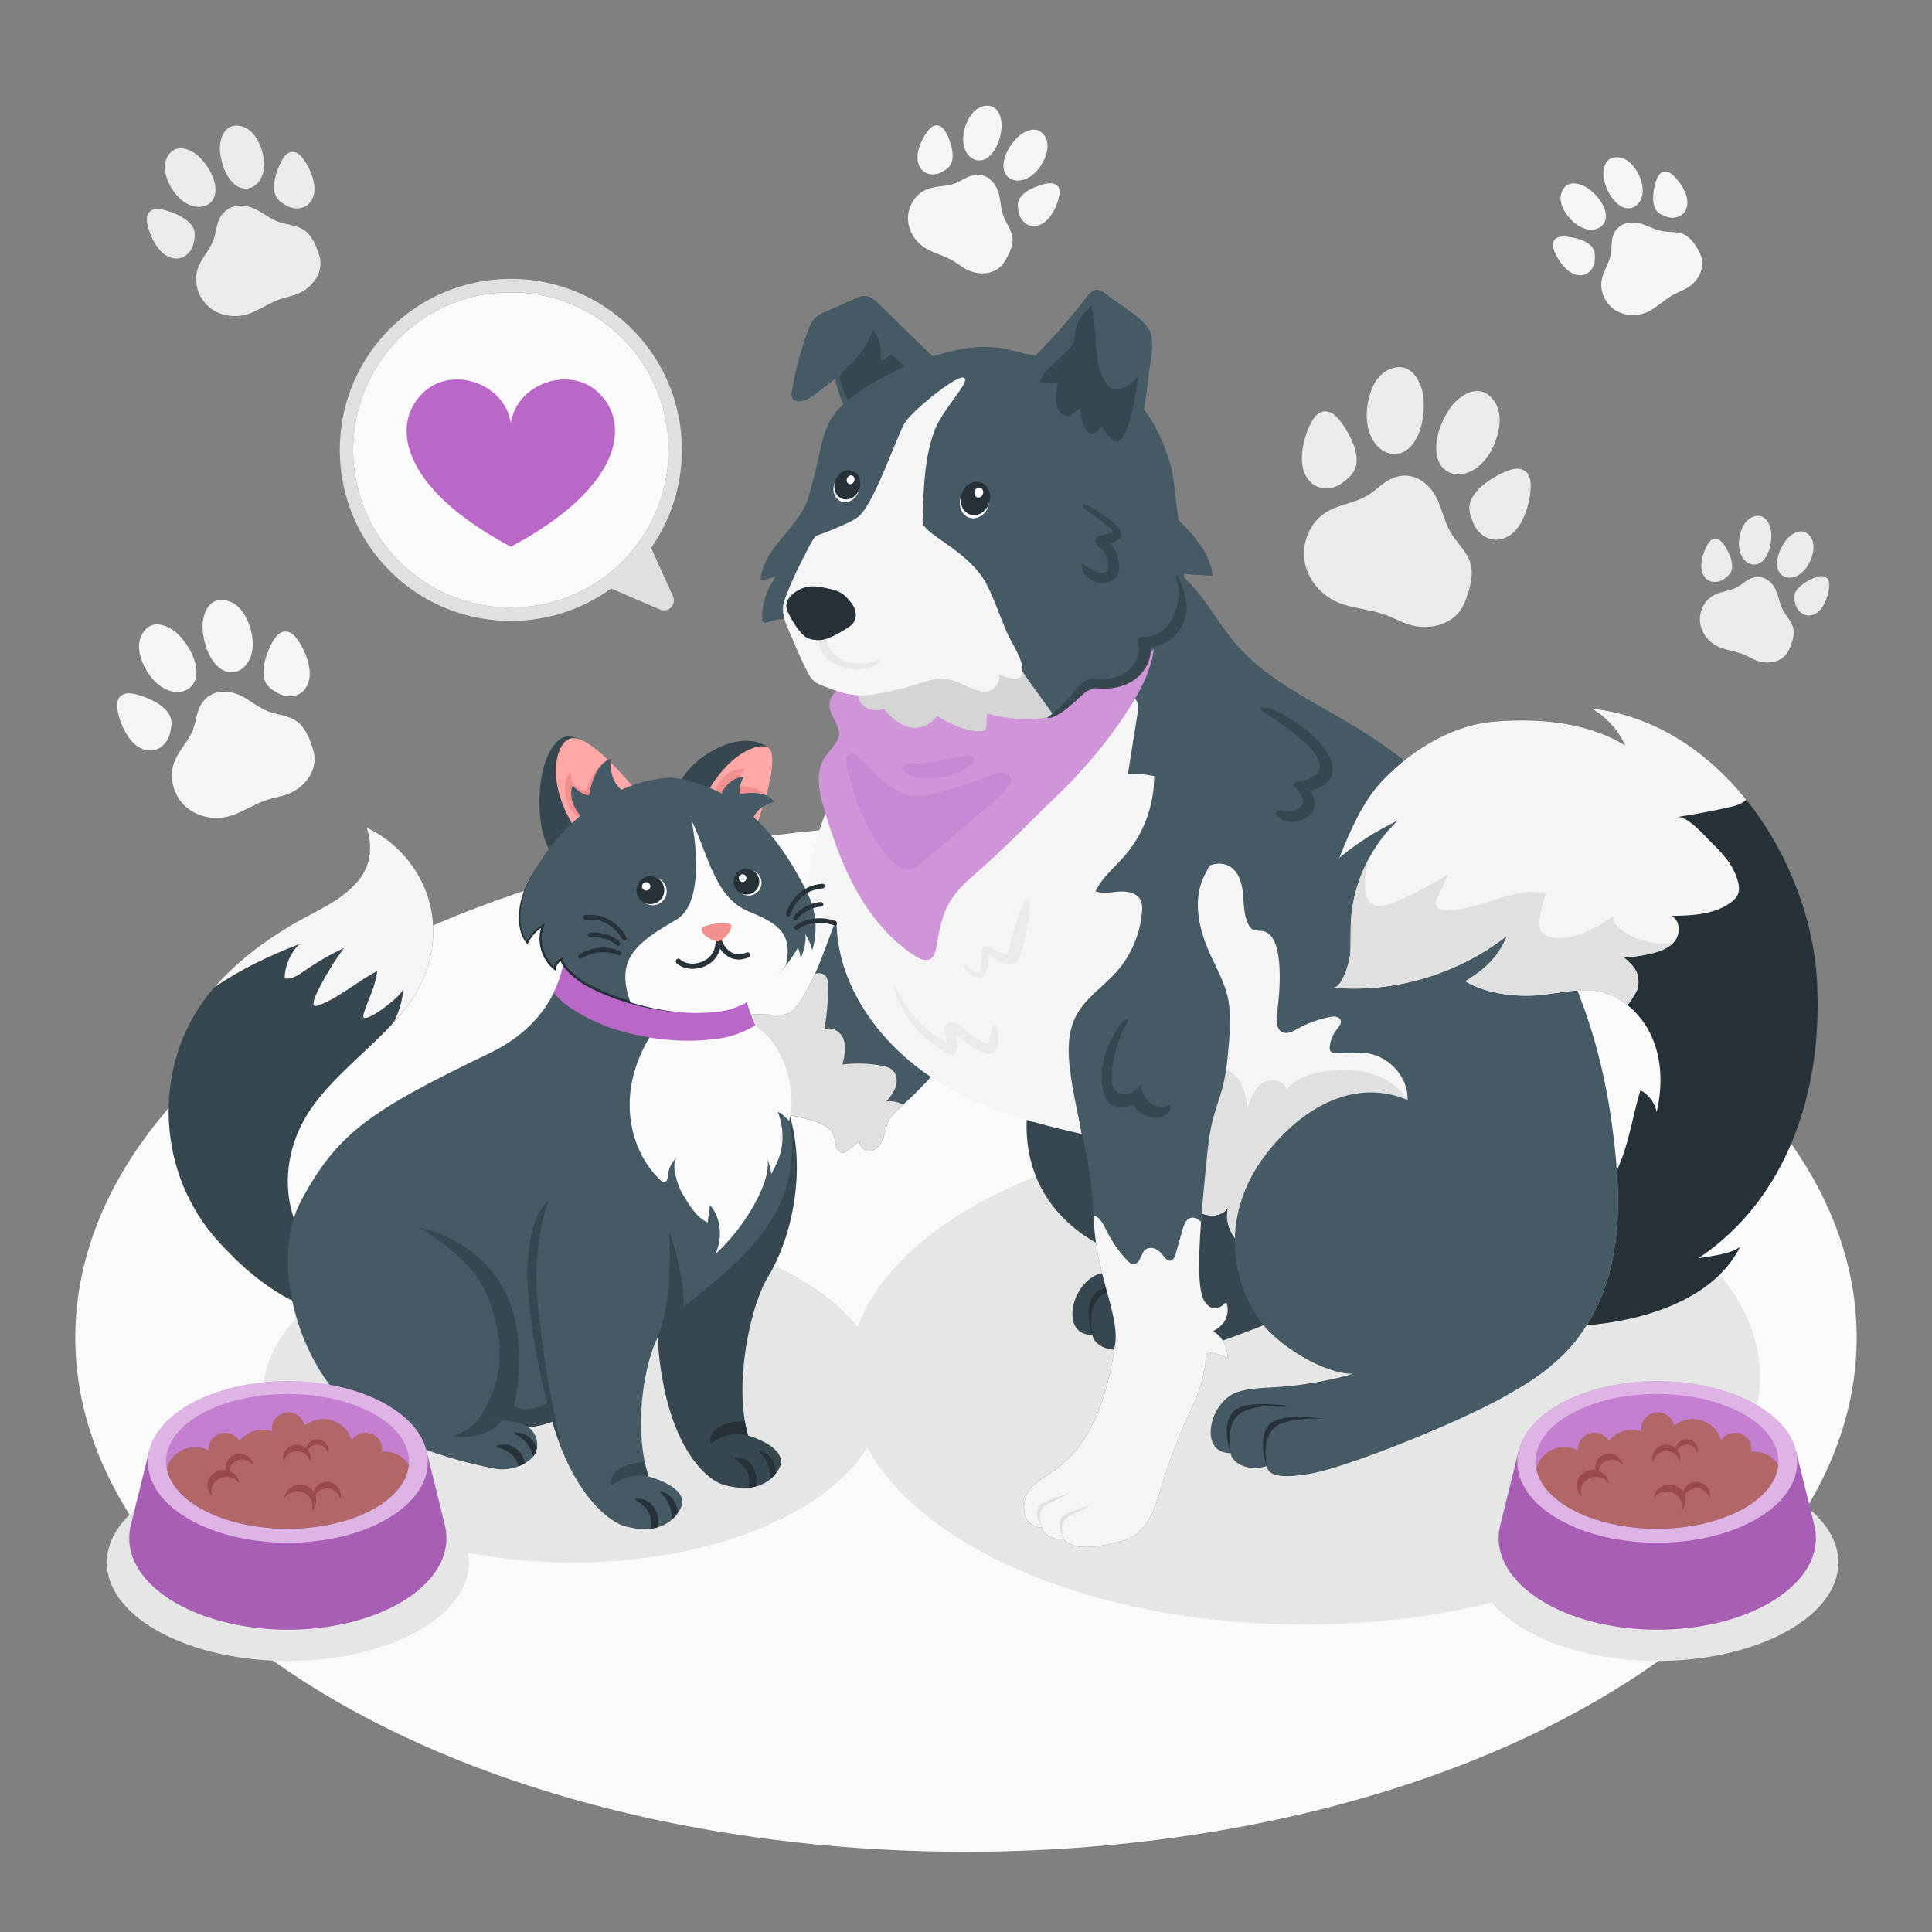 <?xml version="1.0" encoding="utf-8"?>
<!-- Generator: Adobe Illustrator 27.5.0, SVG Export Plug-In . SVG Version: 6.00 Build 0)  -->
<svg version="1.1" xmlns="http://www.w3.org/2000/svg" xmlns:xlink="http://www.w3.org/1999/xlink" x="0px" y="0px"
	 viewBox="0 0 500 500" style="enable-background:new 0 0 500 500;" xml:space="preserve">
<rect x="0" y="0" width="500" height="500" fill="#808080" stroke="none"/>
<g id="Floor">
	<path id="Floor_00000044158082974984207690000007815813248234799495_" style="fill:#FAFAFA;" d="M87.004,252.052
		c-90.017,51.972-90.015,136.235,0.005,188.206c90.02,51.972,235.969,51.972,325.987,0c90.017-51.972,90.015-136.235-0.005-188.206
		C322.971,200.08,177.022,200.08,87.004,252.052z"/>
</g>
<g id="Paws">
	<g id="Paw_00000164487081161263314810000006891291123422497197_">
		<path style="fill:#F5F5F5;" d="M251.732,45.376c-1.618,0.377-2.971,1.469-4.522,2.064c-2.332,0.894-4.991,0.622-7.31,1.548
			c-3.012,1.203-5.004,4.464-4.915,7.706c0.09,3.242,2.141,6.301,5.008,7.817c2.002,1.058,4.198,1.665,6.209,2.728
			c1.821,0.963,3.263,2.41,5.291,3.066c1.859,0.601,3.945,0.631,5.727-0.169c1.165-0.524,1.957-1.211,2.659-2.286
			c1.094-1.674,2.417-4.274,2.147-6.346c-0.249-1.909-1.422-3.427-2.165-5.143c-0.78-1.8-0.845-3.817-1.255-5.735
			C257.906,47.346,255.375,44.528,251.732,45.376z"/>
		<path style="fill:#F5F5F5;" d="M243.088,44.819c0.542-0.216,1.046-0.526,1.544-0.834c1.465-0.904,1.942-2.13,1.915-3.852
			c-0.021-1.388-0.421-2.743-0.907-4.043c-0.349-0.932-0.835-1.977-1.477-2.749c-0.439-0.528-1.088-0.914-1.774-0.904
			c-0.985,0.014-1.777,0.797-2.368,1.585c-0.91,1.215-1.62,2.58-2.092,4.022c-0.386,1.178-0.615,2.437-0.409,3.66
			c0.206,1.222,0.901,2.405,1.999,2.981c0.973,0.51,2.233,0.574,3.269,0.241C242.89,44.895,242.99,44.859,243.088,44.819z"/>
		<path style="fill:#F5F5F5;" d="M250.423,31.253c1.042-2.16,2.721-3.93,5.217-3.891c2.919,0.045,3.792,3.601,3.541,5.945
			c-0.263,2.46-1.175,5.262-3.008,7.006c-2.384,2.268-5.395,1.174-6.483-1.75C248.828,36.244,249.372,33.43,250.423,31.253z"/>
		<path style="fill:#F5F5F5;" d="M263.81,55.603c-0.182-0.555-0.267-1.14-0.351-1.72c-0.246-1.704,0.388-2.856,1.726-3.94
			c1.078-0.874,2.374-1.437,3.683-1.898c0.939-0.331,2.052-0.627,3.056-0.63c0.686-0.002,1.399,0.249,1.832,0.782
			c0.621,0.765,0.529,1.875,0.303,2.833c-0.349,1.477-0.94,2.897-1.743,4.185c-0.656,1.052-1.475,2.035-2.545,2.661
			c-1.07,0.626-2.423,0.852-3.569,0.379c-1.016-0.419-1.873-1.345-2.282-2.353C263.879,55.804,263.843,55.704,263.81,55.603z"/>
		<path style="fill:#F5F5F5;" d="M270.329,41.102c0.97-2.194,1.229-4.619-0.418-6.495c-1.926-2.194-5.2-0.553-6.822,1.157
			c-1.703,1.795-3.245,4.305-3.386,6.832c-0.182,3.285,2.603,4.869,5.534,3.802C267.562,45.551,269.352,43.312,270.329,41.102z"/>
	</g>
	<g id="Paw_00000101062774780438540900000016694296976943150218_">
		<path style="fill:#EBEBEB;" d="M56.873,56.469c-0.88,1.697-0.936,3.697-1.576,5.499c-0.961,2.708-3.188,4.83-4.111,7.552
			c-1.199,3.535,0.163,7.715,3.066,10.061c2.903,2.346,7.112,2.839,10.582,1.464c2.423-0.96,4.595-2.427,7.028-3.391
			c2.203-0.873,4.548-1.052,6.638-2.336c1.916-1.177,3.502-2.979,4.134-5.136c0.413-1.411,0.404-2.617-0.011-4.035
			c-0.647-2.208-1.931-5.31-3.946-6.623c-1.856-1.209-4.061-1.319-6.117-1.951c-2.158-0.664-3.97-2.115-5.955-3.191
			C63.212,52.541,58.855,52.648,56.873,56.469z"/>
		<path style="fill:#EBEBEB;" d="M49.923,63.614c0.216-0.636,0.322-1.309,0.425-1.974c0.305-1.957-0.411-3.291-1.937-4.555
			c-1.23-1.019-2.714-1.683-4.215-2.23c-1.076-0.392-2.354-0.748-3.509-0.763c-0.79-0.011-1.613,0.269-2.117,0.876
			c-0.724,0.872-0.632,2.151-0.383,3.257c0.383,1.704,1.046,3.345,1.954,4.838c0.742,1.219,1.672,2.361,2.896,3.094
			s2.777,1.01,4.102,0.48c1.174-0.47,2.172-1.524,2.655-2.679C49.841,63.844,49.884,63.729,49.923,63.614z"/>
		<path style="fill:#EBEBEB;" d="M43.54,47.054c-1.111-2.527-1.403-5.318,0.497-7.473c2.221-2.519,5.985-0.624,7.847,1.347
			c1.955,2.069,3.724,4.962,3.88,7.87c0.202,3.781-3.007,5.597-6.378,4.362C46.713,52.181,44.659,49.601,43.54,47.054z"/>
		<path style="fill:#EBEBEB;" d="M74.849,53.55c-0.621-0.256-1.197-0.619-1.767-0.979c-1.674-1.058-2.208-2.475-2.156-4.456
			c0.042-1.597,0.518-3.151,1.094-4.641c0.413-1.069,0.986-2.264,1.734-3.145c0.512-0.602,1.264-1.038,2.053-1.018
			c1.133,0.028,2.035,0.939,2.705,1.854c1.032,1.41,1.831,2.988,2.358,4.654c0.43,1.36,0.678,2.812,0.425,4.216
			c-0.253,1.404-1.066,2.756-2.337,3.405c-1.126,0.575-2.576,0.633-3.765,0.237C75.076,53.64,74.962,53.597,74.849,53.55z"/>
		<path style="fill:#EBEBEB;" d="M67.038,37.005c-1.194-2.489-3.121-4.528-5.994-4.49c-3.358,0.044-4.372,4.135-4.089,6.832
			c0.297,2.831,1.34,6.058,3.445,8.07c2.737,2.616,6.205,1.364,7.464-1.998C68.862,42.752,68.242,39.513,67.038,37.005z"/>
	</g>
	<g id="Paw_00000097476771293100733470000006371424466171862440_">
		<path style="fill:#F5F5F5;" d="M417.432,61.067c-0.498,1.516-0.276,3.173-0.561,4.743c-0.429,2.361-1.98,4.408-2.376,6.775
			c-0.515,3.074,1.168,6.336,3.875,7.88c2.707,1.544,6.242,1.386,8.917-0.212c1.868-1.116,3.461-2.616,5.338-3.737
			c1.699-1.015,3.607-1.477,5.157-2.815c1.421-1.227,2.487-2.924,2.718-4.787c0.152-1.218-0.018-2.211-0.55-3.324
			c-0.829-1.733-2.303-4.117-4.139-4.929c-1.691-0.748-3.523-0.542-5.303-0.788c-1.867-0.258-3.556-1.211-5.335-1.831
			C422.129,56.98,418.553,57.653,417.432,61.067z"/>
		<path style="fill:#F5F5F5;" d="M412.662,67.887c0.093-0.553,0.09-1.122,0.086-1.684c-0.011-1.654-0.78-2.657-2.207-3.494
			c-1.15-0.675-2.462-1.023-3.772-1.273c-0.94-0.179-2.04-0.301-2.994-0.159c-0.652,0.097-1.293,0.438-1.628,1.006
			c-0.48,0.816-0.232,1.857,0.121,2.735c0.544,1.353,1.31,2.617,2.259,3.725c0.775,0.905,1.694,1.721,2.801,2.162
			c1.107,0.44,2.424,0.46,3.445-0.154c0.905-0.544,1.585-1.547,1.829-2.564C412.625,68.088,412.645,67.988,412.662,67.887z"/>
		<path style="fill:#F5F5F5;" d="M405.182,55.096c-1.254-1.934-1.869-4.194-0.592-6.225c1.493-2.374,4.849-1.317,6.648,0.059
			c1.888,1.443,3.734,3.59,4.252,5.966c0.673,3.089-1.728,5.016-4.671,4.45C408.484,58.896,406.445,57.044,405.182,55.096z"/>
		<path style="fill:#F5F5F5;" d="M431.855,56.252c-0.547-0.127-1.07-0.349-1.587-0.57c-1.522-0.648-2.151-1.743-2.374-3.383
			c-0.18-1.321,0.005-2.666,0.279-3.971c0.197-0.936,0.509-1.998,1.008-2.824c0.341-0.564,0.902-1.025,1.556-1.114
			c0.938-0.128,1.803,0.501,2.477,1.165c1.039,1.023,1.91,2.217,2.567,3.519c0.536,1.064,0.935,2.227,0.915,3.418
			c-0.02,1.191-0.509,2.414-1.47,3.119c-0.851,0.625-2.038,0.867-3.071,0.7C432.054,56.296,431.954,56.276,431.855,56.252z"/>
		<path style="fill:#F5F5F5;" d="M423.201,43.664c-1.318-1.891-3.179-3.313-5.542-2.897c-2.762,0.487-3.049,3.993-2.454,6.179
			c0.624,2.293,1.916,4.813,3.921,6.189c2.607,1.789,5.297,0.292,5.883-2.647C425.473,48.156,424.528,45.57,423.201,43.664z"/>
	</g>
	<g id="Paw_00000092429449436094703920000008418743681001365391_">
		<path style="fill:#EBEBEB;" d="M360.302,123.796c-2.379,1.024-4.155,3.074-6.371,4.413c-3.332,2.015-7.488,2.329-10.792,4.39
			c-4.291,2.677-6.45,8.229-5.419,13.18c1.031,4.951,5.021,9.08,9.839,10.617c3.364,1.073,6.901,1.398,10.28,2.476
			c3.059,0.976,5.672,2.8,8.965,3.247c3.018,0.41,6.228-0.118,8.742-1.838c1.644-1.124,2.669-2.398,3.451-4.24
			c1.217-2.87,2.532-7.225,1.547-10.33c-0.908-2.86-3.126-4.868-4.739-7.296c-1.693-2.548-2.348-5.624-3.506-8.456
			C370.319,125.117,365.659,121.49,360.302,123.796z"/>
		<path style="fill:#EBEBEB;" d="M346.883,125.323c0.773-0.481,1.46-1.096,2.14-1.705c1.999-1.791,2.394-3.803,1.878-6.438
			c-0.415-2.124-1.402-4.093-2.506-5.955c-0.792-1.335-1.826-2.804-3.024-3.811c-0.819-0.689-1.922-1.102-2.972-0.898
			c-1.508,0.293-2.508,1.713-3.197,3.086c-1.061,2.116-1.775,4.405-2.103,6.749c-0.268,1.914-0.273,3.91,0.381,5.729
			c0.654,1.819,2.045,3.443,3.888,4.024c1.635,0.515,3.585,0.265,5.083-0.531C346.599,125.494,346.743,125.411,346.883,125.323z"/>
		<path style="fill:#EBEBEB;" d="M354.401,102.482c1.004-3.603,3.092-6.78,6.934-7.409c4.491-0.736,6.811,4.482,7.072,8.147
			c0.274,3.847-0.354,8.399-2.686,11.581c-3.033,4.138-7.956,3.288-10.431-0.899C353.329,110.581,353.389,106.113,354.401,102.482z"
			/>
		<path style="fill:#EBEBEB;" d="M381.655,136.162c-0.432-0.801-0.724-1.676-1.012-2.542c-0.847-2.547-0.191-4.49,1.563-6.522
			c1.414-1.638,3.247-2.859,5.129-3.927c1.35-0.766,2.977-1.529,4.517-1.809c1.053-0.192,2.215-0.004,3.026,0.695
			c1.164,1.002,1.328,2.731,1.245,4.265c-0.128,2.363-0.645,4.705-1.522,6.903c-0.717,1.795-1.703,3.53-3.173,4.785
			c-1.47,1.255-3.483,1.975-5.372,1.565c-1.675-0.363-3.244-1.548-4.151-2.982C381.817,136.451,381.733,136.308,381.655,136.162z"/>
		<path style="fill:#EBEBEB;" d="M387.664,112.112c0.884-3.634,0.614-7.426-2.432-9.852c-3.56-2.836-8.132,0.584-10.151,3.655
			c-2.118,3.223-3.794,7.501-3.313,11.417c0.625,5.092,5.336,6.755,9.541,4.31C384.644,119.702,386.774,115.774,387.664,112.112z"/>
	</g>
	<g id="Paw_00000084524504709530776640000000820012423371274159_">
		<path style="fill:#EBEBEB;" d="M453.303,149.624c-1.365,0.511-2.418,1.615-3.7,2.308c-1.927,1.042-4.272,1.106-6.184,2.175
			c-2.484,1.388-3.848,4.45-3.403,7.26s2.576,5.24,5.242,6.233c1.862,0.694,3.841,0.973,5.71,1.67
			c1.693,0.631,3.112,1.727,4.95,2.068c1.685,0.312,3.503,0.102,4.963-0.796c0.955-0.587,1.565-1.275,2.054-2.29
			c0.762-1.58,1.619-3.992,1.149-5.764c-0.433-1.632-1.625-2.82-2.466-4.229c-0.882-1.478-1.167-3.225-1.741-4.847
			C458.897,150.638,456.376,148.473,453.303,149.624z"/>
		<path style="fill:#EBEBEB;" d="M445.72,150.119c0.447-0.25,0.851-0.576,1.249-0.9c1.172-0.952,1.448-2.073,1.23-3.568
			c-0.176-1.205-0.677-2.338-1.247-3.414c-0.409-0.772-0.95-1.625-1.596-2.224c-0.442-0.409-1.05-0.672-1.646-0.585
			c-0.855,0.124-1.456,0.895-1.88,1.648c-0.654,1.16-1.117,2.428-1.365,3.736c-0.203,1.069-0.259,2.19,0.059,3.23
			c0.318,1.04,1.056,1.99,2.076,2.367c0.905,0.334,2.008,0.246,2.871-0.161C445.556,150.207,445.638,150.164,445.72,150.119z"/>
		<path style="fill:#EBEBEB;" d="M450.564,137.486c0.662-1.998,1.922-3.727,4.098-3.976c2.544-0.292,3.706,2.703,3.754,4.771
			c0.05,2.17-0.426,4.711-1.823,6.436c-1.817,2.243-4.561,1.632-5.838-0.788C449.742,142.008,449.897,139.499,450.564,137.486z"/>
		<path style="fill:#EBEBEB;" d="M464.968,157.153c-0.221-0.462-0.362-0.962-0.5-1.456c-0.407-1.454,0.014-2.529,1.055-3.623
			c0.839-0.882,1.903-1.519,2.989-2.068c0.779-0.394,1.714-0.778,2.588-0.894c0.597-0.079,1.245,0.058,1.682,0.473
			c0.627,0.595,0.672,1.571,0.584,2.431c-0.136,1.325-0.49,2.627-1.042,3.839c-0.452,0.989-1.053,1.938-1.913,2.603
			c-0.86,0.666-2.011,1.015-3.062,0.734c-0.931-0.25-1.781-0.958-2.252-1.789C465.051,157.32,465.009,157.237,464.968,157.153z"/>
		<path style="fill:#EBEBEB;" d="M468.997,143.799c0.595-2.019,0.546-4.157-1.1-5.603c-1.924-1.69-4.586,0.108-5.804,1.779
			c-1.278,1.754-2.336,4.113-2.172,6.327c0.213,2.879,2.816,3.941,5.245,2.681C467.094,147.983,468.398,145.833,468.997,143.799z"/>
	</g>
	<g id="Paw_00000102510314126292163660000002473704432999076246_">
		<path style="fill:#F5F5F5;" d="M51.898,182.575c-1.052,1.919-1.169,4.207-1.948,6.251c-1.172,3.074-3.776,5.444-4.904,8.534
			c-1.465,4.013-0.017,8.833,3.244,11.594c3.261,2.761,8.065,3.436,12.072,1.954c2.798-1.035,5.322-2.657,8.132-3.696
			c2.545-0.941,5.233-1.085,7.658-2.499c2.223-1.296,4.086-3.317,4.866-5.769c0.51-1.604,0.531-2.985,0.093-4.618
			c-0.682-2.544-2.07-6.128-4.341-7.683c-2.092-1.433-4.613-1.616-6.949-2.394c-2.452-0.817-4.488-2.524-6.731-3.808
			C59.256,178.247,54.267,178.255,51.898,182.575z"/>
		<path style="fill:#F5F5F5;" d="M43.757,190.569c0.264-0.722,0.403-1.489,0.539-2.248c0.4-2.232-0.384-3.777-2.097-5.264
			c-1.381-1.199-3.061-1.997-4.764-2.663c-1.221-0.477-2.674-0.918-3.996-0.966c-0.903-0.033-1.853,0.265-2.446,0.947
			c-0.852,0.979-0.78,2.444-0.525,3.717c0.393,1.961,1.109,3.856,2.109,5.588c0.817,1.414,1.851,2.745,3.232,3.617
			c1.381,0.871,3.152,1.229,4.681,0.658c1.356-0.507,2.525-1.687,3.109-2.996C43.657,190.831,43.709,190.701,43.757,190.569z"/>
		<path style="fill:#F5F5F5;" d="M36.888,171.451c-1.204-2.921-1.466-6.122,0.765-8.539c2.608-2.825,6.866-0.557,8.945,1.749
			c2.183,2.42,4.131,5.777,4.233,9.108c0.132,4.332-3.589,6.326-7.413,4.824C40.385,177.402,38.101,174.395,36.888,171.451z"/>
		<path style="fill:#F5F5F5;" d="M72.547,179.709c-0.705-0.309-1.354-0.74-1.996-1.167c-1.888-1.255-2.462-2.89-2.35-5.156
			c0.09-1.826,0.676-3.592,1.374-5.282c0.5-1.212,1.188-2.566,2.067-3.553c0.601-0.675,1.473-1.154,2.376-1.111
			c1.296,0.062,2.304,1.128,3.046,2.193c1.144,1.64,2.017,3.468,2.576,5.388c0.456,1.568,0.702,3.236,0.375,4.836
			c-0.326,1.6-1.293,3.126-2.764,3.835c-1.304,0.629-2.965,0.656-4.315,0.172C72.805,179.817,72.675,179.765,72.547,179.709z"/>
		<path style="fill:#F5F5F5;" d="M64.044,160.569c-1.301-2.879-3.453-5.264-6.742-5.296c-3.845-0.038-5.112,4.617-4.859,7.711
			c0.265,3.248,1.374,6.968,3.73,9.326c3.064,3.066,7.066,1.724,8.594-2.09C65.979,167.194,65.355,163.47,64.044,160.569z"/>
	</g>
</g>
<g id="Shadows">
	<path id="Shadow_40_" style="fill:#E6E6E6;" d="M107.636,422.388c-18.303,9.95-47.977,9.95-66.28,0
		c-18.303-9.947-18.303-26.078,0-36.028c18.303-9.948,47.977-9.948,66.28,0C125.938,396.31,125.938,412.441,107.636,422.388z"/>
	<path id="Shadow_00000150094436788558804810000017201603723203780770_" style="fill:#E6E6E6;" d="M420.944,401.639
		c-46.072,25.047-120.769,25.047-166.842,0c-46.074-25.04-46.074-65.646,0-90.692c46.073-25.041,120.769-25.041,166.842,0
		C467.017,335.993,467.017,376.599,420.944,401.639z"/>
	<path id="Shadow_00000113321227021136420570000016703470832210438830_" style="fill:#E6E6E6;" d="M205.071,391.6
		c-31.335,17.035-82.138,17.035-113.473,0c-31.336-17.03-31.336-44.647,0-61.682c31.335-17.031,82.138-17.031,113.473,0
		C236.406,346.953,236.406,374.57,205.071,391.6z"/>
	<path id="Shadow_00000013190138292259089200000016390482512304520339_" style="fill:#E6E6E6;" d="M462.045,422.388
		c-18.303,9.95-47.977,9.95-66.28,0c-18.303-9.947-18.303-26.078,0-36.028c18.303-9.948,47.977-9.948,66.28,0
		C480.348,396.31,480.348,412.441,462.045,422.388z"/>
</g>
<g id="Dog">
	<g id="Dog_00000020367179765092286040000006567584170272511143_">
		<g>
			<path style="fill:#455A64;" d="M166.663,260.678c-0.22-0.018-0.441-0.036-0.661-0.055c-5.342-0.443-9.343,0.027-13.99,2.799
				c-3.841,2.292-7.682,4.584-11.523,6.875c-2.688,1.604-5.379,3.209-7.932,5.02c-1.932,1.37-3.84,2.925-4.897,5.045
				c-0.803,1.611-0.961,3.487-0.315,5.17c0.205,0.535,0.59,1.308,0.95,1.743c0.184,0.223,1.651,1.061,1.654,1.075
				c0.977,4.035,5.681,6.729,9.655,5.531c0.326-0.098,0.668-0.22,0.999-0.14c0.325,0.078,0.571,0.335,0.814,0.564
				c2.209,2.078,5.566,2.604,8.523,1.926c2.956-0.678,5.566-2.412,7.875-4.379c2.309-1.967,4.388-4.195,6.737-6.114
				c5.805-4.743,12.839-2.987,19.51-1.658c8.433,1.68,16.825,3.566,25.165,5.655c2.671,0.669,5.742,1.722,6.59,4.342
				c0.282,0.872,0.268,1.821,0.572,2.685c0.304,0.864,1.113,1.683,2.014,1.519c0.416-0.076,0.767-0.346,1.1-0.608
				c1.031-0.811,2.062-1.623,3.093-2.434c-0.516,1.541,1.465,3.006,3.031,2.57c1.565-0.436,2.534-2.009,3.045-3.551
				c0.511-1.543,0.732-3.203,1.548-4.608c0.647-1.114,1.626-1.99,2.577-2.858c7.505-6.843,14.429-14.499,19.194-23.468
				c1.401-2.637,2.624-5.429,2.975-8.395c0.727-6.148-3.657-10.319-7.628-14.48c-4.22-4.421-9.003-8.306-14.203-11.517
				c-2.591-1.6-5.404-3.07-8.447-3.209c-0.704-0.032-1.436,0.015-2.06,0.34c-0.807,0.42-1.318,1.238-1.766,2.03
				c-5.659,9.997-7.612,21.871-14.02,31.405c-0.707,1.052-1.511,2.109-2.653,2.658c-1.135,0.546-2.451,0.518-3.71,0.476
				C189.195,262.253,177.918,261.601,166.663,260.678z"/>
			<path style="fill:#E0E0E0;" d="M229.411,285.056c0.966-1.181,1.954-2.4,2.417-3.853c0.464-1.454,0.288-3.217-0.83-4.256
				c-0.773-0.717-1.853-0.981-2.89-1.17c-3.318-0.603-6.727-0.699-10.073-0.282c0.518-2.101,1.033-4.341,0.336-6.389
				c-0.697-2.048-3.124-3.658-5.056-2.684c0.689-3.713,1.024-7.491,1.001-11.267c-0.005-0.807-0.042-1.664-0.494-2.332
				c-0.654-0.966-1.743-1.119-2.884-0.839c-1.172,2.607-2.494,5.134-4.094,7.515c-0.707,1.052-1.511,2.109-2.653,2.658
				c-1.135,0.546-2.451,0.518-3.71,0.476c-11.286-0.38-22.564-1.032-33.818-1.955c-0.22-0.018-0.441-0.036-0.661-0.055
				c-5.343-0.443-9.343,0.027-13.99,2.799c-3.841,2.292-7.682,4.584-11.523,6.875c-2.688,1.604-5.379,3.21-7.932,5.02
				c-1.932,1.37-3.84,2.925-4.897,5.045c-0.803,1.611-0.961,3.487-0.315,5.17c0.205,0.535,0.592,1.306,0.95,1.743
				c0.7,0.856,1.651,1.061,1.655,1.075c0.977,4.035,5.681,6.729,9.655,5.531c0.326-0.098,0.668-0.22,0.999-0.14
				c0.325,0.079,0.571,0.335,0.814,0.564c2.209,2.078,5.566,2.604,8.523,1.926c2.956-0.678,5.566-2.412,7.875-4.379
				c2.309-1.967,4.388-4.195,6.737-6.114c5.805-4.743,12.839-2.987,19.51-1.658c8.433,1.68,16.825,3.566,25.165,5.655
				c2.671,0.669,5.742,1.722,6.59,4.342c0.282,0.872,0.268,1.821,0.572,2.685c0.304,0.865,1.113,1.683,2.015,1.519
				c0.416-0.076,0.767-0.346,1.1-0.608c1.031-0.811,2.062-1.623,3.094-2.434c-0.516,1.541,1.465,3.006,3.03,2.57
				c1.566-0.436,2.535-2.008,3.045-3.551c0.51-1.543,0.732-3.203,1.548-4.608c0.647-1.114,1.626-1.99,2.577-2.858
				c0.322-0.293,0.635-0.597,0.954-0.893C232.429,285.179,230.919,284.831,229.411,285.056z"/>
			<g>
				<path style="opacity:0.2;" d="M140.577,293.485c-1.154-3.542-0.057-6.502,2.867-8.754c2.514-2.01,5.255-3.721,8.223-4.94
					l-3.873,2.788C143.74,285.655,139.899,287.677,140.577,293.485L140.577,293.485z"/>
				<path style="opacity:0.2;" d="M130.04,288.132c-0.23-3.307,1.899-5.919,4.669-7.465c2.603-1.57,5.372-2.842,8.304-3.626
					c-2.307,1.3-5.588,3.082-7.817,4.422C132.536,282.921,130.546,285.032,130.04,288.132L130.04,288.132z"/>
			</g>
		</g>
		<g>
			<path style="fill:#37474F;" d="M286.085,254.965c-1.729,0.959-3.376,2.064-4.911,3.324c-2.575,2.111-4.805,4.621-6.767,7.311
				c-8.422,11.549-11.655,27.527-5.62,40.485c6.379,13.697,22.233,21.576,37.319,20.736c-6.603,3.014-14.612,0.682-21.563,2.842
				c-3.514,1.092-6.148,4.893-6.826,8.507c-0.678,3.614,0.431,7.326,5,7.326c0.051,1.778,3.364,5.015,9.319,3.383
				c0.308,1.305,1.048,3.665,10.987,1.994c9.939-1.67,39.013-13.455,50.842-20.193c3.925-2.236,8.643-4.911,13.097-8.97
				c7.258-6.277,12.057-15.42,14.237-24.873c2.757-11.954,1.802-24.439,0.15-36.596c-2.659-19.568-7.327-42.499-29.553-47.799
				c-2.551-0.608-5.23-0.915-7.793-0.357c-4.12,0.897-7.498,3.953-9.79,7.492c-5.264,8.127-5.48,18.453-4.914,28.121
				c0.464,7.929-5.412,4.028-10.453,3.197c-5.181-0.854-10.454-1.256-15.698-0.842C297.207,250.523,291.272,252.087,286.085,254.965
				z"/>
			<path style="fill:#263238;" d="M282.72,345.53c-0.701-4.197-0.437-9.231,3.537-10.953c3.974-1.722,11.259-1.325,11.259-1.325
				s-9.67-1.457-13.246,0.795C280.694,336.299,281.567,342.309,282.72,345.53z"/>
			<path style="fill:#263238;" d="M292.035,348.884c-0.701-4.197-0.436-9.231,3.537-10.953c3.974-1.722,11.259-1.325,11.259-1.325
				s-9.67-1.457-13.246,0.795C290.009,339.653,290.883,345.663,292.035,348.884z"/>
		</g>
		<g>
			<path style="fill:#F5F5F5;" d="M313.209,314.556c1.991,0.213,4.234-0.77,4.88-2.665c-1.732,4.355,1.036,9.528,5.14,11.792
				c4.103,2.264,9.095,2.209,13.719,1.44c16.503-2.744,31.533-14.781,36.304-30.817c2.542-8.542,2.214-17.73,0.444-26.465
				c-2.624-12.948-8.393-25.232-16.58-35.601c-6.328-8.015-14.515-15.124-24.449-17.492s-21.727,1.142-26.692,10.066
				c-1.688,3.033-2.514,6.472-3.009,9.908c-1.826,12.682,0.632,25.522-0.913,38.218c-0.984,8.081-2.987,16.365-1.427,24.505
				C301.889,304.041,305.236,313.702,313.209,314.556z"/>
			<path style="fill:#E0E0E0;" d="M357.705,278.921c-4.601-2.205-9.944-2.399-14.99-1.639c-3.673,0.553-7.551,1.773-9.74,4.773
				c-0.478-2.465-4.016-3.168-6.124-1.805c-2.109,1.363-3.088,3.893-3.939,6.255c-0.585-3.539-1.521-7.58-4.716-9.211
				c-3.3-1.684-7.662,0.596-9.879,3.124c-1.796,2.048-2.894,4.617-3.679,7.225c-0.549-1.147-2.193-1.133-3.404-0.746
				c-0.357,0.114-0.695,0.267-1.037,0.412c-0.249,3.387-0.217,6.774,0.428,10.137c1.264,6.595,4.612,16.256,12.584,17.111
				c1.991,0.214,4.234-0.77,4.88-2.665c-1.732,4.355,1.036,9.528,5.14,11.792c4.103,2.264,9.095,2.209,13.719,1.44
				c4.778-0.794,9.431-2.372,13.749-4.596c5.442-5.83,9.68-12.762,13.031-20.022c1.427-3.093,2.73-6.385,2.552-9.786
				C366.012,285.622,362.306,281.126,357.705,278.921z"/>
		</g>
		<g>
			<path style="fill:#455A64;" d="M263.655,180.755c-0.323,0.572-0.64,1.147-0.952,1.726c-5.115,9.479-8.422,20.728-4.982,31.342
				c3.601,11.11,13.666,20.353,23.14,26.632c5.156,3.418,20.352,11.774,24.926,3.281c1.237-2.297,1.164-5.042,1.241-7.65
				c0.098-3.324,0.559-6.816,2.554-9.476c1.996-2.66,5.959-4.091,8.774-2.321c2.256,1.419,3.073,4.303,3.331,6.956
				c0.258,2.653,0.164,5.432,1.314,7.836c0.286,0.599,0.673,1.188,1.262,1.494c0.827,0.43,1.838,0.205,2.744,0.422
				c5.78,1.384,4.085,17.096,3.494,21.257c-0.263,1.85-0.217,4.266,1.526,4.939c1.226,0.473,2.549-0.269,3.698-0.909
				c2.645-1.472,5.523-2.524,8.494-3.104c1.007-0.196,2.336-0.174,2.716,0.779c0.35,0.875-0.415,1.753-1.002,2.49
				c-1.005,1.261-1.635,2.818-1.789,4.423c-0.042,0.44-0.033,0.932,0.264,1.259c0.281,0.309,0.736,0.377,1.153,0.411
				c2.336,0.188,4.684-0.112,7.027-0.058c6.238,0.142,11.959,5.908,11.673,12.194c-15.312-6.458-29.926,4.086-38.26,16.326
				c-4.546,6.677-6.992,14.863-6.314,22.912c0.591,7.016,2.388,12.032,6.391,17.824c4.472,6.472,16.848,13.983,24.04,13.774
				c-0.004,0.002-3.395,1.189-10.282,2.36c-10.754,1.829-14.124,0.7-19.497,2.369c-3.514,1.092-6.148,4.893-6.826,8.508
				c-0.678,3.614,0.431,7.325,5,7.325c0.051,1.778,3.364,5.015,9.319,3.383c0.308,1.305,1.048,3.665,10.987,1.994
				c9.939-1.67,39.013-13.455,50.842-20.193c3.925-2.236,8.643-4.911,13.097-8.97c7.258-6.277,12.057-15.42,14.237-24.873
				c2.757-11.954,1.802-24.439,0.15-36.595c-6.892-50.717-34.596-75.692-45.012-86.219c-8.139-8.226-17.559-14.482-27.59-20.144
				c-9.394-5.301-19.146-10.696-25.95-19.305c-2.954-3.738-5.358-7.888-8.365-11.583c-2.673-3.284-6.155-7.151-10.649-7.192
				c-4.831-0.044-9.378,3.34-12.864,6.326C277.475,160.62,269.634,170.161,263.655,180.755z"/>
			<path style="fill:#263238;" d="M318.517,376.111c-0.702-4.197-0.437-9.231,3.537-10.953c3.974-1.722,11.259-1.325,11.259-1.325
				s-9.67-1.457-13.246,0.795C316.49,366.88,317.363,372.891,318.517,376.111z"/>
			<path style="fill:#263238;" d="M327.832,379.465c-0.701-4.197-0.437-9.231,3.537-10.953c3.974-1.722,11.259-1.325,11.259-1.325
				s-9.67-1.457-13.246,0.795C325.806,370.234,326.679,376.244,327.832,379.465z"/>
		</g>
		<g>
			<path style="fill:#455A64;" d="M278.962,288.392c2.228,10.571,3.41,13.947,4.146,27.938c0.736,13.991,6.627,24.066,5.49,31.606
				c-1.137,7.54-3.538,20.257-11.009,28.388c-7.03,7.651-13.132,6.605-12.507,15.028c0.147,0.793,1.086,4.055,4.582,3.977
				c1.074,3.515,5.809,2.978,5.809,2.978s1.562,4.442,15.366,0.317c7.302-2.182,8.796-11.251,10.268-15.747
				c1.473-4.496,4.341-12.271,7.636-19.206c3.295-6.935,3.45-13.309,3.45-13.309c1.841-0.941,5.522,1.193,5.522,1.193
				s0.209-4.762-3.776-7.064c5.429-2.759,3.409-7.548,3.409-7.548s-2.945,3.682-5.523,0s-1.473-18.038,0.736-39.558
				c1.182-11.519,4.087-12.392,5.164-23.925c0.462-4.95,1.107-10.755-0.049-15.647c-1.163-4.925-4.21-9.492-5.889-14.267
				c-1.744-4.958-2.605-10.507-0.748-15.423c0.967-2.56,2.63-4.835,3.398-7.462c0.955-3.267,0.441-6.772-0.269-10.101
				c-2.536-11.887-7.716-22.321-13.973-32.632c-4.142-6.826-10.357-17.418-19.625-17.089c-23.619,1.114-58.421,43.359-52.721,89.038
				"/>
			<path style="fill:#F5F5F5;" d="M313.94,344.493c5.428-2.758,3.409-7.547,3.409-7.547s-2.945,3.682-5.523,0
				c-1.728-2.468-1.799-9.739-0.995-20.743c-0.043-0.038-0.082-0.08-0.126-0.117c-0.646-0.547-1.431-1.057-2.272-0.958
				c-1.369,0.161-2.015,1.738-2.386,3.066c-0.583,2.087-1.166,4.174-1.749,6.261c-0.225,0.804-0.632,1.767-1.465,1.827
				c-0.717,0.052-1.251-0.616-1.688-1.187c-0.542-0.71-1.162-1.39-1.956-1.797c-0.794-0.408-1.797-0.502-2.566-0.05
				c-1.407,0.826-1.364,3.859-3.293,3.877c-0.674,0.006-1.228-0.507-1.687-1c-2.043-2.192-3.775-4.673-5.128-7.345
				c-0.598-1.18-1.14-2.423-2.066-3.367c-0.394-0.401-0.884-0.739-1.435-0.827c0.032,0.582,0.065,1.163,0.095,1.746
				c0.736,13.991,6.627,24.066,5.49,31.606c-1.137,7.54-3.538,20.257-11.009,28.388c-7.03,7.651-13.132,6.605-12.507,15.028
				c0.147,0.793,1.086,4.056,4.582,3.977c1.074,3.515,5.809,2.978,5.809,2.978s1.562,4.442,15.366,0.318
				c7.302-2.182,8.796-11.251,10.268-15.747c1.473-4.496,4.341-12.271,7.636-19.206c3.295-6.935,3.45-13.309,3.45-13.309
				c1.841-0.941,5.522,1.193,5.522,1.193S317.925,346.794,313.94,344.493z"/>
			<g>
				<path style="fill:#E0E0E0;" d="M275.474,398.308c-0.655-1.829-1.215-4.831,1.431-6.052c2.646-1.221,5.699-2.85,5.699-2.85
					s-5.903,1.832-7.226,2.697C274.055,392.968,273.585,395.505,275.474,398.308z"/>
				<path style="fill:#E0E0E0;" d="M269.667,395.333c-0.655-1.829-1.215-4.831,1.431-6.052c2.646-1.221,5.699-2.85,5.699-2.85
					s-5.903,1.832-7.226,2.697C268.249,389.993,267.778,392.531,269.667,395.333z"/>
			</g>
		</g>
		<g>
			<path style="fill:#F5F5F5;" d="M210.929,218.441c-2.523,8.56-2.585,18.186,1.649,26.042c1.311-1.955,2.622-3.911,3.933-5.866
				c0.144,15.344,9.735,29.416,22.109,38.49c12.506,9.171,26.49,12.97,41.299,16.378c-0.657-4.072-1.737-8.388-2.394-12.46
				c-0.983-6.096-1.893-12.692,0.974-18.162c2.399-4.578,7.016-7.501,10.451-11.363c3.803-4.275,6.158-9.816,6.597-15.522
				c0.08-1.038,0.087-2.132-0.386-3.06c-0.945-1.85-3.381-2.325-5.454-2.185c-2.073,0.139-4.222,0.659-6.178-0.043
				c1.659-3.611,4.903-6.188,7.514-9.182c4.934-5.658,7.707-13.157,7.641-20.665c-2.222-0.487-4.512-0.662-6.781-0.519
				c0.814-5.117,1.628-10.234,2.442-15.351c0.18-1.129,0.352-2.327-0.089-3.382c-0.743-1.779-3.022-2.475-4.908-2.079
				c-1.886,0.396-3.482,1.603-5.051,2.723c-11.605,8.284-25.437,13.417-39.637,14.709c-4.768,0.434-9.317,0.194-14.011-0.686
				c-3.095-0.58-5.437-1.666-8.239,0.268C216.803,200.396,212.766,212.207,210.929,218.441z"/>
			<path style="fill:#EBEBEB;" d="M258.286,267.57c-0.039-0.609-0.128-1.214-0.291-1.789c-0.065-0.23-0.214-0.507-0.45-0.473
				c-0.132,0.019-0.227,0.134-0.301,0.245c-0.647,0.955-0.846,2.133-1.094,3.26c-0.079,0.36-0.175,0.737-0.431,1.001
				c-0.586,0.606-1.278-0.103-1.83-0.38c-1.742-0.872-3.189-2.272-4.677-3.504c-1.121-0.928-3.355-2.361-4.445-0.519
				c-0.815,1.377,0.204,2.976,0.229,4.443c-5.862-3.214-10.622-8.502-13.27-14.639c-0.204-0.472-0.554,0.064-0.462,0.383
				c2.158,7.491,7.252,13.539,14.212,17.086c0.557,0.284,1.488,0.387,1.835-0.289c0.485-0.943,0.546-1.877,0.401-2.917
				c-0.078-0.56-0.234-1.108-0.306-1.669c-0.008-0.045-0.004-0.09-0.01-0.135c0.294,0.276,0.72,0.541,0.968,0.755
				c0.404,0.35,0.808,0.701,1.22,1.04c0.822,0.676,1.673,1.303,2.592,1.842c1.368,0.802,3.979,2.176,5.391,0.755
				c0.686-0.69,0.659-1.934,0.715-2.827C258.314,268.695,258.322,268.131,258.286,267.57z"/>
			<path style="fill:#EBEBEB;" d="M265.313,233.016c-0.456,0.753-0.685,1.539-1.037,2.34c-0.286,0.652-0.56,1.249-0.78,1.934
				c-0.504,1.576-1.046,3.129-1.499,4.726c-0.37,1.305-0.567,2.661-0.965,3.957c-0.092,0.302-0.266,0.938-0.585,1.128
				c-0.008-0.012-0.044-0.029-0.138-0.055c-0.353-0.099-0.71-0.35-1.039-0.514c-0.718-0.357-1.435-0.718-2.158-1.065
				c-0.599-0.288-1.282-0.683-1.977-0.645c-1.355,0.073-1.056,1.533-1.053,2.467c0.003,0.804-0.094,1.593-0.221,2.385
				c-0.074,0.459-0.08,1.402-0.367,1.778c-0.668,0.876-3.188-1.139-3.869-1.68c-0.295-0.235-0.369,0.395-0.243,0.563
				c0.883,1.172,2.059,2.144,3.427,2.698c1.355,0.549,1.877-0.269,2.331-1.435c0.293-0.753,0.494-1.512,0.619-2.311
				c0.11-0.701,0.009-1.525,0.173-2.203c0.141,0.092,0.282,0.184,0.424,0.275c0.373,0.241,0.744,0.482,1.123,0.714
				c0.702,0.431,1.401,0.919,2.155,1.254c1.312,0.583,2.844,0.412,3.751-0.779c0.882-1.158,1.117-2.758,1.494-4.125
				c0.521-1.89,0.947-3.815,1.227-5.754c0.232-1.614,0.536-3.266,0.475-4.903C266.565,233.322,265.693,232.388,265.313,233.016z"/>
		</g>
		<g>
			<g>
				<path style="fill:#BA68C8;" d="M212.574,197.721c-1.389,3.64-0.379,8.007,0.782,11.865c2.181,7.248,4.69,14.448,8.392,21.051
					c3.702,6.602,8.665,12.621,15.024,16.728c1.213,0.783,2.788,1.502,4.03,0.766c1.001-0.594,1.312-1.874,1.52-3.02
					c0.695-3.836,1.291-7.784,3.171-11.199c1.987-3.609,5.237-6.317,8.332-9.036c6.931-6.089,13.227-12.754,19.863-19.097
					c6.637-6.343,12.567-13.424,17.642-21.074c4.253-6.412,8.69-14.649,7.111-22.604c-7.571,1.972-14.9,5.451-22.513,7.551
					c-7.846,2.163-15.821,3.859-23.868,5.076c-7.558,1.143-15.178,1.875-22.818,2.11c-3.859,0.119-10.945-0.752-13.615,2.877
					c-2.557,3.475,0.522,5.949,1.409,9.106c0.764,2.717-2.114,4.906-3.642,7.279C213.058,196.618,212.788,197.161,212.574,197.721z"
					/>
				<path style="opacity:0.3;fill:#FFFFFF;" d="M212.574,197.721c-1.389,3.64-0.379,8.007,0.782,11.865
					c2.181,7.248,4.69,14.448,8.392,21.051c3.702,6.602,8.665,12.621,15.024,16.728c1.213,0.783,2.788,1.502,4.03,0.766
					c1.001-0.594,1.312-1.874,1.52-3.02c0.695-3.836,1.291-7.784,3.171-11.199c1.987-3.609,5.237-6.317,8.332-9.036
					c6.931-6.089,13.227-12.754,19.863-19.097c6.637-6.343,12.567-13.424,17.642-21.074c4.253-6.412,8.69-14.649,7.111-22.604
					c-7.571,1.972-14.9,5.451-22.513,7.551c-7.846,2.163-15.821,3.859-23.868,5.076c-7.558,1.143-15.178,1.875-22.818,2.11
					c-3.859,0.119-10.945-0.752-13.615,2.877c-2.557,3.475,0.522,5.949,1.409,9.106c0.764,2.717-2.114,4.906-3.642,7.279
					C213.058,196.618,212.788,197.161,212.574,197.721z"/>
				<path style="opacity:0.3;fill:#BA68C8;" d="M231.079,204.013c1.859,1.142,3.909,1.894,6.27,1.931
					c2.5,0.04,4.957-0.607,7.356-1.311c4.002-1.174,7.953-2.52,11.839-4.033c1.015-0.395,2.082-0.809,3.161-0.659
					c1.079,0.15,2.13,1.095,1.977,2.173c-0.139,0.979-1.114,1.615-1.644,2.378c-0.69,0.995-1.369,1.679-2.327,2.496
					c-2.279,1.942-4.557,3.883-6.836,5.825c-2.723,2.321-5.447,4.642-8.171,6.963c-1.392,1.186-2.837,2.332-4.186,3.567
					c-1.246,1.141-2.149,2.079-3.927,1.721c-1.69-0.34-3.023-1.429-4.183-2.653c-3.263-3.44-5.514-7.675-7.369-12.001
					c-0.878-2.049-1.879-4.159-2.295-6.345c-0.432-2.274-1.572-4.317-1.725-6.682c-0.114-1.755,1.095-3.39,2.815-1.781
					C224.769,198.348,227.587,201.869,231.079,204.013z"/>
				<path style="opacity:0.3;fill:#BA68C8;" d="M240.895,201.336c-1.781,0.066-3.729,0.204-5.358-0.661
					c-0.849-0.451-2.993-1.771-1.451-2.697c0.965-0.579,2.497-0.276,3.57-0.346c1.356-0.088,2.706-0.259,4.048-0.47
					c2.682-0.422,5.331-1.027,7.993-1.559c0.87-0.174,2.069-0.128,2.286,0.732c0.143,0.569-0.285,1.115-0.716,1.512
					C248.53,200.376,244.62,201.199,240.895,201.336z"/>
			</g>
			<g>
				<path style="fill:#455A64;" d="M234.101,85.171c-2.154-2.115-4.309-4.23-6.463-6.345c-1.551-1.522-3.107-2.943-5.508-1.892
					c-2.676,1.172-5.352,2.344-8.029,3.515c-1.141,0.5-2.311,1.018-3.156,1.844c-0.868,0.848-1.318,1.948-1.725,3.025
					c-1.963,5.184-3.401,10.521-4.292,15.929c-0.109,0.662-0.193,1.394,0.243,1.955c0.903,1.161,3,0.602,4.323-0.18
					c2.322-1.374,4.34-3.358,6.571-4.899c0.572,1.948,1.73,6.422,2.552,6.942c2.072,1.312,4.809-0.802,6.747-1.426
					c3.762-1.213,7.561-2.393,11.256-3.746c1.65-0.604,6.922-2.004,7.54-3.594c0.587-1.51-3.134-4.33-4.243-5.418
					C237.978,88.978,236.04,87.075,234.101,85.171z"/>
				<path style="fill:#37474F;" d="M225.872,85.194c1.796,2.332,2.501,5.258,1.926,7.986c0.471,0.29,1.107-0.049,1.49-0.414
					c0.382-0.365,0.822-0.813,1.394-0.749c0.358,0.04,0.64,0.278,0.892,0.503c1.614,1.441,3.293,2.979,3.839,4.915
					c0.075,0.266,0.126,0.554,0.008,0.806c-0.155,0.331-0.558,0.517-0.939,0.658c-2.163,0.8-4.528,0.892-6.753,0.107
					c0.166,1.131-0.406,2.313-1.451,3s-2.527,0.856-3.761,0.428c-0.075-0.026-0.153-0.055-0.233-0.049
					c-0.111,0.008-0.199,0.081-0.273,0.152c-0.319,0.309-0.563,0.679-0.931,0.945c-0.368,0.266-0.928,0.407-1.337,0.179
					c-0.242-0.135-0.38-0.368-0.503-0.592c-0.761-1.388-1.352-2.843-1.76-4.333c-0.142-0.52-0.26-1.072-0.064-1.575
					c0.13-0.335,0.39-0.618,0.647-0.893c1.616-1.728,3.553-3.298,4.887-5.198c0.654-0.932,1.233-1.904,1.729-2.907
					C224.883,87.747,226.161,85.57,225.872,85.194z"/>
			</g>
			<g>
				<path style="fill:#455A64;" d="M287.761,168.722c-4.904,3.885-10.456,7.172-16.454,9.035c-3.858,1.199-8.031,1.833-12.057,1.239
					c-4.291-0.633-8.166-2.84-12.052-4.65c-0.796-0.371-1.607-0.746-2.476-0.869c-1.12-0.16-2.253,0.109-3.349,0.39
					c-4.367,1.117-8.689,2.454-13.14,3.166c-4.784,0.766-10.781,1.212-14.914-1.718c-1.914-1.357-3.081-3.507-4.181-5.579
					c-1.351-2.544-2.644-5.129-3.944-7.68c-0.294-0.577-0.606-1.182-1.141-1.549c-1.312-0.899-4.343,0.318-5.708,0.59
					c-0.17,0.034-0.347,0.068-0.514,0.024c-0.462-0.121-0.58-0.716-0.588-1.194c-0.064-3.815,1.223-7.64,3.582-10.639
					c-1.043,0.241-2.086,0.482-3.129,0.723c-0.279,0.064-0.635,0.1-0.791-0.14c-0.09-0.139-0.072-0.32-0.047-0.484
					c0.868-5.609,5.177-9.496,8.464-13.789c1.71-2.234,3.229-4.424,3.989-7.128c0.986-3.51,1.874-7.047,2.661-10.607
					c0.697-3.154,1.339-6.391,2.97-9.179c1.74-2.974,4.483-5.22,7.314-7.185c5.667-3.933,11.932-7,18.509-9.08
					c6.763-2.139,13.47-3.595,20.526-1.881c18.961,4.605,28.506,9.78,33.887,29.145c0.516,1.912,2.02,17.548,2.786,19.011
					C299.89,151.64,295.925,162.255,287.761,168.722z"/>
				<path style="fill:#455A64;" d="M295.844,170.48c-9.931,7.866-24.3,14.241-35.176,7.821c-0.087,0.027-0.628-1.701-0.715-1.675
					c0,0-7.717,1.871-16.197,4.104c-3.689,0.971-8.939,1.901-12.742,1.942c-5.332,0.057-10.588-5.546-13.692-9.423
					c-1.381-1.724-2.075-3.602-3.163-5.451c-0.267-0.454-2.785-5.933-2.396-6.011c-1.778,0.356-3.555,0.712-5.333,1.067
					c-0.17,0.034-0.347,0.068-0.514,0.024c-0.462-0.121-0.58-0.716-0.588-1.194c-0.064-3.815,1.223-7.639,3.582-10.639
					c-1.043,0.241-2.086,0.482-3.13,0.723c-0.279,0.064-0.635,0.1-0.791-0.14c-0.09-0.139-0.072-0.32-0.047-0.483
					c0.682-4.416,3.933-7.952,7.193-11.007c3.261-3.056,6.808-6.102,8.428-10.267c0.626-1.61,0.934-3.323,1.364-4.997
					c0.816-3.179,1.776-6.265,2.53-9.464c0.501-2.127,0.94-4.92,2.359-6.675c7.778-9.612,26.517-20.334,42.557-16.438
					c18.961,4.605,28.506,9.78,33.887,29.145c0.516,1.912,2.02,17.548,2.786,19.01C307.973,153.398,304.008,164.013,295.844,170.48z
					"/>
				<path style="fill:#455A64;" d="M313.83,148.969c-0.61-6.285-5.552-11.141-10.049-15.576c-4.496-4.434-9.142-9.77-8.889-16.08
					l-45.065,54.384c1.336,2.966,2.673,5.932,4.01,8.898c0.334,0.742,0.789,1.581,1.592,1.71c0.615,0.099,1.195-0.265,1.784-0.468
					c3.294-1.135,6.131,2.684,9.507,3.544c3.548,0.904,7.177-0.23,9.872-2.709c2.695-2.479,5.532-6.647,9.191-6.503
					c1.273,0.05,2.518,0.47,3.792,0.448c2.555-0.043,4.803-1.889,6.051-4.118c1.249-2.229,1.682-4.809,2.096-7.33
					c3.587,0.54,6.835-2.763,7.584-6.312c0.749-3.549-0.32-7.201-1.378-10.67C307.209,148.651,310.518,148.912,313.83,148.969z"/>
			</g>
			<g>
				<path style="fill:#E0E0E0;" d="M229.55,184.375c1.611,1.685,3.391,3.267,5.628,3.801c2.725,0.65,5.794-0.557,7.346-2.889
					c3.086,1.944,7.707,4.164,11.454,3.92c0.372-0.024,0.782-0.084,1.019-0.371c0.191-0.231,0.219-0.552,0.238-0.852
					c0.072-1.115,0.144-2.23,0.216-3.346c5.623,1.663,11.66,1.909,17.4,0.71c-1.956-2.717-3.912-5.435-5.868-8.152
					c-1.659-2.305-3.337-4.643-4.355-7.295c-0.416-1.083-0.841-2.346-1.919-2.773c-0.626-0.248-1.331-0.141-1.994-0.025
					c-8.834,1.549-17.48,4.17-25.688,7.788c-2.837,1.251-5.805,0.914-8.761,1.891c-0.494,0.163-0.991,0.353-1.394,0.683
					c-1.354,1.108-1.068,3.387,0.096,4.694c1.385,1.556,3.793,2.098,5.712,1.286C228.966,183.755,229.255,184.066,229.55,184.375z"
					/>
				<path style="opacity:0.05;" d="M229.55,184.375c1.611,1.685,3.391,3.267,5.628,3.801c2.725,0.65,5.794-0.557,7.346-2.889
					c3.086,1.944,7.707,4.164,11.454,3.92c0.372-0.024,0.782-0.084,1.019-0.371c0.191-0.231,0.219-0.552,0.238-0.852
					c0.072-1.115,0.144-2.23,0.216-3.346c5.623,1.663,11.66,1.909,17.4,0.71c-1.956-2.717-3.912-5.435-5.868-8.152
					c-1.659-2.305-3.337-4.643-4.355-7.295c-0.416-1.083-0.841-2.346-1.919-2.773c-0.626-0.248-1.331-0.141-1.994-0.025
					c-8.834,1.549-17.48,4.17-25.688,7.788c-2.837,1.251-5.805,0.914-8.761,1.891c-0.494,0.163-0.991,0.353-1.394,0.683
					c-1.354,1.108-1.068,3.387,0.096,4.694c1.385,1.556,3.793,2.098,5.712,1.286C228.966,183.755,229.255,184.066,229.55,184.375z"
					/>
				<path style="fill:#F5F5F5;" d="M208.137,172.23c0.234,0.482,0.472,0.961,0.715,1.438c0.478,0.938,0.994,1.888,1.79,2.576
					c0.755,0.653,1.708,1.022,2.64,1.379c2.655,1.018,5.354,2.046,8.187,2.288c2.456,0.209,4.922-0.181,7.336-0.678
					c3.492-0.718,6.934-1.66,10.336-2.727c1.338-0.42,2.69-0.863,4.091-0.913c3.34-0.12,6.237,1.893,9.295,2.914
					c1.495,0.499,2.853,0.909,4.207-0.034c1.245-0.867,2.227-2.334,1.844-3.914c1.191,0.61,5.052,1.975,5.774,0.267
					c1.229-2.903-2.089-7.635-3.327-10.215c-1.852-3.86-3.998-10.66-6.208-14.33c-4.936-8.197-16.116-12.16-16.051-15.295
					c0.217-10.398,0.774-17.062,2.962-23.208c2.188-6.146,10.081-13.428,7.574-14.073c-1.979-0.509-13.47,8.783-15.232,11.882
					c-2.103,3.698-7.895,20.823-11.876,24.106c-2.352,1.939-10.929,4.949-10.994,4.977c-0.644,0.279-3.111,5.34-3.854,6.781
					c-1.287,2.496-2.565,5.296-3.579,7.923c-0.413,1.072-0.999,2.433-1.106,3.574c-0.273,2.91,1.279,5.668,2.358,8.262
					C206.004,167.574,207.019,169.926,208.137,172.23z"/>
				<path style="opacity:0.05;" d="M227.789,170.511c-0.185-0.053-0.395,0.048-0.574,0.141c-4.321,2.262-11.062,0.956-13.028-3.844
					c-0.376-0.919-0.571-1.907-0.992-2.806c-0.095-0.203-0.224-0.419-0.44-0.48c-1.737-0.493-0.609,3.601-0.424,4.275
					c0.74,2.695,3.782,4.463,6.353,5.09c1.735,0.423,3.623,0.475,5.373,0.113c0.879-0.182,1.75-0.478,2.507-0.969
					c0.246-0.16,1.732-1.259,1.293-1.491C227.835,170.527,227.812,170.518,227.789,170.511z"/>
			</g>
			<g>
				<path style="fill:#263238;" d="M214.96,152.455c0.063,0.015,0.126,0.03,0.188,0.045c0.913,0.221,1.825,0.504,2.618,1.006
					c0.66,0.418,1.22,0.976,1.745,1.555c0.735,0.81,1.428,1.697,1.757,2.74c0.555,1.755,0.026,3.385-1.438,4.368
					c-1.889,1.268-3.887,2.458-6.049,3.196c-1.382,0.471-3.592,0.382-4.898-0.29c-0.841-0.433-1.489-1.161-2.071-1.907
					c-1.086-1.39-2.021-2.897-2.782-4.488c-0.266-0.556-0.516-1.14-0.536-1.757c-0.093-2.837,3.822-5.056,6.263-5.164
					C211.511,151.681,213.264,152.049,214.96,152.455z"/>
			</g>
			<g>
				<path style="fill:#455A64;" d="M281.143,76.961c0.713-0.928,1.586-1.955,2.756-1.962c0.861-0.005,1.608,0.557,2.282,1.092
					c3.263,2.591,8.476,5.366,10.906,8.739c2.013,2.794,0.67,8.124,0.297,11.473c-1.029,9.244-2.539,17.05-5.056,27.413
					c-1.23,0.71-4.39-0.448-5.592-1.204c-6.758-4.251-13.186-9.027-19.207-14.27c-2.115-1.841-5.747-4.799-6.08-7.824
					c-0.321-2.916,2.704-4.641,4.579-6.459C271.473,88.678,276.523,82.977,281.143,76.961z"/>
				<path style="fill:#37474F;" d="M278.345,85.371c-0.016,0.083-0.03,0.166-0.042,0.251c-0.128,0.859-0.081,1.747-0.329,2.579
					c-0.378,1.266-1.38,2.231-2.344,3.135c-0.952,0.893-1.905,1.786-2.857,2.68c-1.338,1.255-2.71,2.556-3.457,4.231
					c-0.065,0.146-0.126,0.308-0.081,0.461c0.071,0.241,0.357,0.335,0.603,0.383c1.279,0.249,2.605,0.253,3.885,0.012
					c-0.078,0.579-0.156,1.158-0.234,1.738c-0.163,1.213-0.326,2.45-0.112,3.654c0.215,1.205,0.872,2.396,1.966,2.944
					c0.402,0.201,0.869,0.309,1.305,0.199c0.37-0.094,0.683-0.334,0.985-0.568c0.674-0.524,1.349-1.047,2.024-1.571
					c-0.112,1.668,0.205,3.362,0.913,4.876c0.424,0.907,1.151,1.846,2.152,1.858c1.141,0.014,1.801-1.08,2.37-1.898
					c0.727,1.178,2.837,4.735,4.643,3.674c0.487-0.286,0.79-0.799,1.052-1.299c2.515-4.81,2.912-10.261,3.859-15.494
					c-0.806,1.135-1.871,2.084-3.089,2.757c-1.315,0.725-3.01,1.099-4.28,0.298c-0.638-0.402-1.081-1.049-1.445-1.709
					c-1.494-2.705-1.947-5.853-2.185-8.934c-0.146-1.896-0.22-3.798-0.443-5.687c-0.184-1.557-0.306-3.375-0.796-4.853
					C280.652,80.909,278.813,82.899,278.345,85.371z"/>
			</g>
			<g>
				<g>
					<path style="fill:#FFFFFF;" d="M252.291,125.491c-2.105,0.171-3.843,2.241-3.883,4.624c-0.04,2.383,1.635,4.177,3.739,4.006
						c2.105-0.171,3.843-2.241,3.883-4.624C256.07,127.114,254.396,125.32,252.291,125.491z"/>
					<path style="fill:#263238;" d="M252.507,124.684c-2.105,0.171-3.843,2.241-3.883,4.624c-0.04,2.383,1.634,4.177,3.739,4.006
						c2.105-0.171,3.843-2.241,3.883-4.624C256.286,126.307,254.612,124.513,252.507,124.684z"/>
					<path style="fill:#FAFAFA;" d="M253.471,128.735c-0.626,0.159-1.202-0.279-1.286-0.978s0.355-1.394,0.981-1.553
						c0.626-0.159,1.201,0.279,1.285,0.978S254.097,128.576,253.471,128.735z"/>
				</g>
				<g>
					<path style="fill:#FFFFFF;" d="M219.329,122.381c-1.857,0.051-3.481,1.788-3.628,3.88c-0.146,2.092,1.24,3.746,3.097,3.695
						c1.857-0.051,3.481-1.788,3.628-3.88C222.573,123.984,221.186,122.33,219.329,122.381z"/>
					<path style="fill:#263238;" d="M219.557,121.682c-1.857,0.051-3.481,1.788-3.628,3.88c-0.147,2.092,1.24,3.746,3.097,3.695
						c1.857-0.051,3.481-1.789,3.628-3.88C222.8,123.285,221.414,121.631,219.557,121.682z"/>
					<path style="fill:#FAFAFA;" d="M220.213,125.287c-0.557,0.11-1.042-0.301-1.084-0.919c-0.041-0.618,0.378-1.208,0.935-1.319
						c0.557-0.11,1.042,0.301,1.083,0.919C221.189,124.586,220.771,125.177,220.213,125.287z"/>
				</g>
			</g>
		</g>
		<path style="fill:#37474F;" d="M307.04,156.331c-0.3-2.42-1.049-5.038-2.238-7.162c-0.187-0.334-0.437,0.156-0.383,0.36
			c0.415,1.565,0.891,3.306,0.635,4.924c-0.31,1.966-0.788,4.018-1.734,5.783c-1.362,2.543-4.201,4.76-7.211,4.553
			c-0.862-0.059-1.92,0.388-1.651,1.462c0.705,2.807-0.38,5.715-2.68,7.483c-2.429,1.867-5.563,2.231-8.522,1.93
			c-2.451-0.249-4.049,1.804-5.448,3.525c-2.003,2.466-4.308,4.686-6.847,6.596c-0.023,0.017,1.02,0.003,1.237-0.075
			c0.598-0.215,1.177-0.522,1.727-0.837c1.809-1.035,3.372-2.445,4.896-3.852c0.715-0.66,1.42-1.332,2.148-1.978
			c0.958-0.851,1.559-1.055,2.854-0.92c3.59,0.373,7.451-0.276,10.308-2.618c2.368-1.941,3.914-4.983,3.698-8.046
			c3.243-0.356,6.13-2.169,7.867-5.054C306.782,160.605,307.3,158.424,307.04,156.331z"/>
		<path style="fill:#37474F;" d="M344.908,199.103c-0.012-1.345-0.518-2.749-1.257-4.027c-2.483-4.296-6.718-7.263-10.984-9.798
			c-1.986-1.18-4.178-2.336-6.476-2.094c0.115,0.653,0.745,1.065,1.312,1.408c2.905,1.756,5.673,3.739,8.269,5.927
			c2.205,1.858,4.823,3.909,5.62,6.79c0.211,0.761,0.304,1.61-0.057,2.313c-0.239,0.467-0.654,0.818-1.085,1.115
			c-1.17,0.807-2.547,1.311-3.961,1.449c-0.608,0.06-1.387,0.182-1.514,0.78c-0.113,0.529,0.404,0.955,0.823,1.297
			c1.105,0.901,1.951,2.378,1.493,3.728c-0.334,0.985-1.301,1.655-2.314,1.89c-1.013,0.235-2.074,0.101-3.096-0.092
			c-0.431-0.081-0.948-0.147-1.242,0.178c-0.656,0.725,0.932,1.977,1.534,2.282c1.25,0.634,3.184,0.531,4.484,0.151
			c1.608-0.47,3.044-1.655,3.597-3.236s0.088-3.526-1.258-4.523c1.514-0.317,3.038-0.791,4.254-1.747
			C344.399,201.832,344.921,200.5,344.908,199.103z"/>
		<path style="fill:#37474F;" d="M302.931,286.041c-0.194-0.23-0.787,0.139-1.359,0.269c-1.336,0.304-2.8-0.028-3.893-0.85
			c-1.453-1.092-2.249-2.922-2.315-4.738c-0.889,0.865-1.809,1.75-2.957,2.221c-1.148,0.471-2.594,0.435-3.496-0.416
			c-0.458-0.432-0.732-1.027-0.906-1.632c-0.358-1.245-0.333-2.566-0.218-3.856c0.216-2.418,0.745-4.808,1.563-7.094
			c0.376-1.051,0.736-2.112,1.2-3.129c0.47-1.029,1.308-1.886,1.395-3.005c-0.639-0.165-1.217,0.397-1.623,0.917
			c-3.761,4.821-6.008,11.103-4.883,17.113c0.275,1.468,0.807,2.991,1.994,3.896c1.49,1.136,3.633,0.983,5.357,0.248
			c0.136-0.058,0.293-0.119,0.425-0.054c0.088,0.043,0.142,0.133,0.193,0.217c1.027,1.681,2.848,2.851,4.803,3.088
			c1.091,0.132,2.242-0.026,3.182-0.596c0.668-0.405,1.328-1.105,1.529-1.882C303.025,286.357,303.016,286.142,302.931,286.041z"/>
		<path style="fill:#37474F;" d="M288.043,141.625c-0.262-0.361-0.565-0.682-0.895-0.982c0.2-0.037,0.395-0.077,0.568-0.135
			c0.628-0.212,1.319-0.444,1.842-0.868c1.31-1.06,0.418-2.546-0.525-3.535c-1.065-1.119-2.428-2.078-3.685-2.972
			c-1.46-1.038-2.974-2.023-4.687-2.582c-0.42-0.137-0.345,0.698-0.151,0.861c1.267,1.055,2.628,1.977,3.941,2.973
			c0.626,0.475,1.239,0.966,1.837,1.474c0.436,0.37,1.194,0.833,1.471,1.343c0.155,0.286,0.166,0.179-0.042,0.442
			c-0.156,0.197-0.73,0.334-0.967,0.426c-0.632,0.246-1.265,0.324-1.917,0.475c-1.38,0.321-1.713,1.622-0.774,2.675
			c0.366,0.41,0.852,0.655,1.236,1.038c0.432,0.431,0.735,1.02,0.956,1.582c0.385,0.982,0.715,2.299,0.376,3.336
			c-0.314,0.963-1.322,1.314-2.252,1.074c-0.617-0.16-1.168-0.55-1.693-0.896c-0.545-0.359-1.142-0.575-1.693-0.917
			c-0.289-0.179-0.518-0.352-0.832-0.477c-0.345-0.137-0.318,0.497-0.274,0.647c0.209,0.707,0.374,1.502,0.852,2.083
			c0.308,0.374,0.703,0.71,1.088,1.001c0.758,0.573,1.697,0.963,2.636,1.111c1.674,0.265,3.59-0.188,4.564-1.671
			c0.971-1.479,0.746-3.423,0.23-5.03C288.97,143.211,288.593,142.383,288.043,141.625z"/>
		<g>
			<path style="fill:#263238;" d="M439.532,325.658c3.619-0.74,7.764-0.894,10.817-2.971c-7.052,13.987-25.59,19.163-39.716,20.293
				c2.982-4.76,5.109-10.106,6.363-15.565c1.851-8.029,2.026-16.294,1.44-24.539c3.172-6.737,3.985-13.753,6.1-20.738
				c2.168,1.126,3.765,3.291,4.201,5.694c1.388-5.972,1.454-12.372-0.682-18.12c-2.136-5.747-6.654-10.751-12.476-12.673
				c-4.645-1.534-9.441-0.535-15.535,0.32c-6.668,0.935-15.214,0-20.787-3.394c2.264-1.637,7.747-4.321,10.764-11.784
				c-12.635,9.921-29.114,14.845-45.111,13.436c2.508,0.216,4.462-7.165,4.544-8.8c0.195-3.691-0.092-7.474,0.422-11.236
				c1.172-8.779,5.438-17.117,11.863-23.213c-5.418,2.58-10.527,5.829-15.153,9.663c2.878-7.042,5.86-14.269,11.041-19.851
				c0.278-0.288,0.555-0.586,0.853-0.874c1.532-1.573,3.177-3.074,4.924-4.462c6.765-5.459,14.968-9.386,23.079-10.085
				c13.94-1.192,25.66,0.925,34.121,6.158c-1.83-3.979-4.904-7.361-8.687-9.55c34.378,3.773,57.794,41.262,58.41,72.854
				C471.285,282.364,462.789,310.059,439.532,325.658z"/>
			<path style="fill:#F5F5F5;" d="M415.579,257.04c1.993,0.658,3.829,1.684,5.473,2.971c0.383,0.299,2.624-3.628,2.75-4.071
				c0.428-1.502,0.26-3.486-0.497-4.835c-0.73-1.301-1.878-2.306-3.004-3.284c2.273-0.152,4.534-0.48,6.757-0.979
				c2.42-0.544,4.957-1.401,6.448-3.383c1.491-1.982,1.28-5.37-0.966-6.422c5.366-0.09,11.122-0.307,15.43-3.508
				c0.718-0.533,1.398-1.165,1.764-1.981c0.571-1.271,0.288-2.755-0.147-4.078c-1.291-3.931-3.71-6.518-6.577-9.335
				c-1.633-1.605-6.34-7.092-8.969-6.696c4.508-0.679,8.993-1.518,13.441-2.516c1.536-0.345,3.143-0.747,4.294-1.821
				c0.052-0.048,0.092-0.102,0.141-0.152c-10.088-12.571-23.83-21.807-40-23.582c3.783,2.19,6.857,5.572,8.687,9.55
				c-8.461-5.233-20.18-7.35-34.121-6.158c-8.111,0.699-16.315,4.626-23.079,10.085c-1.748,1.388-3.393,2.889-4.924,4.462
				c-0.298,0.288-0.576,0.586-0.853,0.874c-5.181,5.582-8.163,12.809-11.041,19.851c4.626-3.835,9.735-7.083,15.153-9.663
				c-6.425,6.096-10.691,14.434-11.863,23.213c-0.514,3.763-0.226,7.546-0.422,11.236c-0.082,1.635-2.035,9.016-4.544,8.8
				c15.996,1.408,32.476-3.516,45.111-13.436c-3.017,7.463-8.5,10.147-10.764,11.784c5.573,3.394,14.119,4.33,20.787,3.394
				C406.138,256.505,410.934,255.507,415.579,257.04z"/>
			<path style="fill:#E0E0E0;" d="M379.257,253.965c5.573,3.394,14.119,4.33,20.787,3.394c6.094-0.855,10.889-1.853,15.535-0.32
				c1.993,0.658,3.829,1.684,5.473,2.971c0.383,0.3,2.624-3.628,2.75-4.071c0.428-1.502,0.26-3.486-0.497-4.835
				c-0.73-1.301-1.878-2.306-3.004-3.284c2.273-0.152,4.534-0.48,6.757-0.979c2.193-0.493,4.475-1.253,5.995-2.865
				c-0.398,0.047-0.795,0.093-1.183,0.127c-4.535,0.398-9.202-1.008-12.763-3.844c-0.961-0.765-1.925-1.912-1.563-3.086
				c-4.796,3.074-10.145,6.278-15.785,5.478c-0.951-0.135-1.943-0.418-2.586-1.132c-0.863-0.96-0.855-2.403-0.704-3.685
				c0.269-2.285,0.836-4.535,1.683-6.674c-8.594-1.828-16.953,4.487-25.74,4.397c-1.16-0.012-2.61-0.388-2.804-1.532
				c-0.09-0.529,0.14-1.054,0.364-1.542c0.976-2.121,1.951-4.241,2.927-6.362c-4.483,2.931-9.243,5.44-14.195,7.482
				c-1.957,0.807-4.431,1.463-6.003,0.045c-0.982-0.885-1.247-2.309-1.332-3.628c-0.18-2.788,0.214-5.606,1.114-8.251
				c-2.37,4.27-3.961,8.972-4.607,13.812c-0.514,3.763-0.226,7.546-0.422,11.236c-0.082,1.635-2.035,9.016-4.544,8.8
				c15.996,1.408,32.476-3.516,45.111-13.436C387.004,249.644,381.521,252.329,379.257,253.965z"/>
		</g>
	</g>
</g>
<g id="Cat_00000121986468264285650540000007880050112258961807_">
	<g id="Cat">
		<g>
			<path style="fill:#37474F;" d="M170.824,320.006c-5.014,50.006,11.437,62.683,16.104,64.133
				c4.668,1.45,10.937,1.902,14.511-3.749c3.574-5.651-7.846-8.876-7.846-8.876c-3.788-13.203,0.546-33.504,5.184-41.1
				c6.713-10.994,10.04-29.315,5.021-43.562C198.778,272.605,171.563,294.974,170.824,320.006z"/>
			<path style="fill:#263238;" d="M192.74,367.747C192.741,367.747,192.741,367.747,192.74,367.747
				c0.225,1.3,0.507,2.562,0.853,3.767c-5.677-1.464-9.635,2.126-9.635,2.126S182.1,368.243,192.74,367.747z"/>
			<g>
				<path style="fill:#263238;" d="M190.151,377.178c0.08-0.043,0.175-0.04,0.265-0.035c0.801,0.047,1.683,0.186,2.403,0.55
					c1.153,0.583,2.039,1.721,2.51,2.915c0.444,1.125,0.54,2.41,0.33,3.597c-0.031,0.174-0.066,0.35-0.106,0.526
					c-0.61,0.153-1.232,0.249-1.858,0.301c0.046-0.149,0.099-0.295,0.131-0.449c0.215-1.007,0.133-1.997-0.179-2.974
					c-0.567-1.773-2.045-3.091-3.503-4.123c-0.033-0.023-0.066-0.047-0.085-0.082c-0.027-0.05-0.016-0.11,0.017-0.158
					C190.096,377.218,190.122,377.194,190.151,377.178z"/>
				<path style="fill:#263238;" d="M199.294,382.85c0.057-0.721,0.029-1.446-0.095-2.162c-0.312-1.797-1.184-3.504-2.512-4.761
					c-0.119-0.113-0.253-0.251-0.225-0.431c0.128-0.5,2.229,0.947,2.446,1.142c0.869,0.784,1.443,1.896,1.769,3.012
					c0.139,0.475,0.219,0.958,0.263,1.443C200.432,381.778,199.882,382.364,199.294,382.85z"/>
			</g>
		</g>
		<g>
			<path style="fill:#37474F;" d="M84.569,340.018c-9.906-2.585-18.082-8.484-25.184-15.693c-1.497-1.52-2.962-3.072-4.326-4.712
				c-14.751-17.735-15.372-44.403-0.968-62.436c5.85-7.323,13.44-13.099,21.511-17.864c5.965-3.521,11.873-5.661,16.61-10.803
				c4.269-4.633,4.057-10.282,2.656-14.329c7.656,3.536,13.663,10.473,16.069,18.556c2.869,9.637,0.36,19.895-5.629,27.774
				c-7.433,9.78-18.15,16.623-24.982,26.665c-6.256,9.196-7.898,21.314-2.882,31.44c4.031,8.139,12.238,13.99,21.202,15.454
				c1.041,0.17,2.163,0.318,2.941,1.03c1.379,1.264,0.847,3.728-0.607,4.905s-3.451,1.382-5.321,1.405
				C91.915,341.457,88.189,340.963,84.569,340.018z"/>
			<path style="fill:#F5F5F5;" d="M110.938,232.737c2.869,9.637,0.359,19.895-5.629,27.774c-1.06,1.395-2.192,2.725-3.365,4.018
				c1.37-2.742,2.225-5.742,2.499-8.796c-0.174,1.936-9.782,9.094-10.375,7.506c-0.121-0.323-0.02-0.682,0.083-1.011
				c1.177-3.738,3.046-6.982,3.466-10.915c-5.283,2.693-9.762,6.929-15.348,8.92c-0.363,0.129-0.85,0.212-1.064-0.109
				c-0.112-0.169-0.097-0.39-0.067-0.591c0.177-1.199,0.707-2.314,1.255-3.395c1.918-3.781,4.149-7.402,6.664-10.815
				c-3.653,1.723-7.16,3.756-10.471,6.069c-1.478,1.032-3.157,2.178-4.924,1.822c0.071-3.313,1.479-6.578,3.839-8.904
				c-7.766,3.02-15.13,6.451-21.99,11.195c5.636-6.531,12.65-11.8,20.09-16.192c5.965-3.521,11.874-5.661,16.61-10.803
				c4.269-4.633,4.057-10.282,2.656-14.329C102.525,217.718,108.532,224.655,110.938,232.737z"/>
		</g>
		<g>
			<path style="fill:#455A64;" d="M123.739,367.461c8.525,4.031,23.634,2.708,29.563-8.395c5.929-11.104,6.222-37.77-9.336-42.877
				C128.409,311.082,109.926,351.004,123.739,367.461z"/>
			<path style="fill:#37474F;" d="M119.44,357.86l6.271-23.367c-0.961-2.284-2.469-4.447-4.199-6.414
				c0.346-1.224,0.717-2.431,1.113-3.614c2.854,2.257,5.62,5.222,7.713,9.105c7.045,13.067,2.666,30.239,2.666,30.239
				s5.141,4.182,14.661-5.543c4.12-4.209,6.883-9.988,8.694-15.191c-0.206,6.757-1.276,12.654-3.057,15.99
				c-5.929,11.104-21.038,12.426-29.563,8.395C121.656,364.979,120.261,361.669,119.44,357.86z"/>
			<path style="fill:#455A64;" d="M193.62,249.786c-5.954,12.962,16.086,30.029,10.44,55.329
				c-4.222,18.921-25.798,30.428-31.539,37.231c-5.74,6.803-8.88,26.688-4.694,39.77c0,0,11.512,2.878,8.111,8.634
				c-3.401,5.756-9.681,5.495-14.391,4.186c-4.71-1.308-23.548-14.39-22.763-64.365c0,0-10.055-6.544-13.074,3.922
				c0,0,3.929,7.898,3.605,17.35c-0.287,8.372-5.577,15.617-5.577,15.617s6.018-0.262,10.466,0.785
				c4.448,1.047,5.495,4.971,4.448,7.588c-1.046,2.616-6.018,5.233-10.989,4.186c-4.971-1.047-28.846-5.709-40.555-19.362
				c-11.71-13.654-16.364-36.495-9.229-49.815c9.356-17.465,17.666-23.312,48.87-38.311c13.447-6.464,19.308-17.237,19.829-28.563
				L193.62,249.786z"/>
			<path style="fill:#FAFAFA;" d="M204.225,290.07c-0.921-0.869-1.691-1.793-2.926-2.322c1.461,3.801,1.652,8.125,0.264,11.937
				c-0.357,0.981-0.987,2.356-1.973,4.172c-0.078-1.095-0.497-2.587-0.989-3.867c0.487,1.785-0.438,5.119-0.956,6.511
				c-2.003,5.377-6.413,12.451-12.522,18.083c2.015-4.238,1.444-9.49-1.383-12.712c-0.199,1.507-0.398,3.014-0.598,4.522
				c-3.145-1.513-4.721-4.566-6.485-7.363c-1.061-1.683-3.391-7.891-1.32-9.627c-1.401,1.174-2.308,2.92-2.463,4.742
				c-0.067,0.791-0.3,1.893-1.09,1.819c-0.285-0.027-0.52-0.226-0.73-0.421c-8.137-7.566-11.841-22.347-2.967-37.044
				c1.965-3.255,26.179-3.968,27.323-3.091c4.22,3.238,4.839,4.521,6.197,7.006c1.811,3.315,2.965,6.527,3.291,12.637
				C204.93,285.664,204.833,287.455,204.225,290.07z"/>
			<path style="fill:#BA68C8;" d="M193.62,249.786l-47.042-5.817c-0.202,4.403-1.299,8.803-3.313,12.977
				c3.786,4.585,11.701,8.139,15.866,9.429c8.777,2.718,18.163,3.724,27.275,2.346c0.971-0.147,1.931-0.36,2.875-0.632
				c2.154-0.621,4.2-1.548,6.13-2.681C192.939,259.555,191.498,254.408,193.62,249.786z"/>
			<g>
				<path style="fill:#37474F;" d="M108.633,317.77c0,0,11.776,1.841,19.522,12.367c-0.98,1.132-1.923,2.552-2.444,4.356
					C121.771,325.122,108.633,317.77,108.633,317.77z"/>
			</g>
			<path style="fill:#37474F;" d="M145.539,375.529c-9.118-25.31-9.118-46.686-9.118-46.689c0.614-15.838,5.594-17.996,5.594-17.996
				s-2.927,6.242-3.229,19.728C138.785,330.572,138.917,346.817,145.539,375.529z"/>
			<path style="fill:#37474F;" d="M166.862,378.376C166.862,378.376,166.862,378.376,166.862,378.376
				c0.264,1.293,0.584,2.545,0.966,3.74c-5.718-1.292-9.566,2.417-9.566,2.417S156.241,379.193,166.862,378.376z"/>
			<path style="fill:#37474F;" d="M117.014,371.709c0,0,3.869-0.91,6.725-4.249c0,0,2.93-0.126,6.211,0.152
				C125.379,373.199,117.014,371.709,117.014,371.709z"/>
			<g>
				<path style="fill:#263238;" d="M164.559,387.881c0.078-0.045,0.174-0.046,0.264-0.043c0.803,0.023,1.688,0.135,2.419,0.477
					c1.17,0.548,2.09,1.659,2.597,2.838c0.478,1.111,0.613,2.393,0.439,3.585c-0.025,0.175-0.055,0.351-0.09,0.529
					c-0.605,0.172-1.224,0.286-1.848,0.357c0.041-0.15,0.09-0.298,0.118-0.452c0.185-1.013,0.073-2-0.269-2.967
					c-0.621-1.755-2.137-3.028-3.626-4.015c-0.033-0.022-0.068-0.045-0.088-0.08c-0.029-0.049-0.019-0.11,0.012-0.159
					C164.505,387.923,164.53,387.898,164.559,387.881z"/>
				<path style="fill:#263238;" d="M173.869,393.274c0.036-0.723-0.014-1.446-0.16-2.158c-0.366-1.786-1.29-3.467-2.655-4.683
					c-0.123-0.109-0.26-0.243-0.238-0.424c0.113-0.504,2.257,0.879,2.48,1.068c0.893,0.758,1.5,1.851,1.86,2.957
					c0.153,0.471,0.248,0.951,0.307,1.435C174.975,392.168,174.442,392.77,173.869,393.274z"/>
			</g>
			<g>
				<path style="fill:#263238;" d="M128.594,374.219c0.063-0.065,0.154-0.092,0.241-0.114c0.777-0.201,1.659-0.338,2.456-0.211
					c1.276,0.203,2.467,1.016,3.281,2.009c0.647,0.789,1.079,1.765,1.3,2.767c-0.5,0.294-1.049,0.556-1.635,0.781
					c-0.175-0.75-0.503-1.441-0.96-2.082c-1.082-1.515-2.891-2.318-4.595-2.855c-0.038-0.012-0.077-0.025-0.106-0.052
					c-0.041-0.039-0.049-0.1-0.033-0.156C128.554,374.273,128.571,374.243,128.594,374.219z"/>
				<path style="fill:#263238;" d="M137.996,376.909c-0.166-0.669-0.409-1.315-0.73-1.928c-0.846-1.615-2.198-2.975-3.847-3.765
					c-0.148-0.071-0.317-0.162-0.346-0.342c-0.031-0.515,2.412,0.22,2.678,0.34c1.068,0.481,1.954,1.364,2.605,2.327
					c0.237,0.351,0.432,0.723,0.606,1.103c-0.06,0.415-0.162,0.817-0.311,1.19C138.508,376.196,138.281,376.557,137.996,376.909z"/>
			</g>
			<path style="fill:#37474F;" d="M173.138,318.746c0,0,1.426,17.247-3.055,27.576c0,0,0.001,0.002,0.001,0.002
				c0.74-1.585,1.558-2.937,2.437-3.979c1.028-1.219,2.571-2.591,4.424-4.127C176.894,327.864,173.138,318.746,173.138,318.746z"/>
		</g>
		<g>
			<g>
				<path style="fill:#37474F;" d="M142.138,219.855c-4.306-7.568-3.128-25.253,3.265-28.839
					c6.036-3.386,19.924,14.408,19.924,14.408S153.906,218.024,142.138,219.855z"/>
				<path style="fill:#FFA8A7;" d="M149.432,215.313c8.043-4.676,15.895-9.888,15.895-9.888s-13.252-16.915-18.21-14.09
					C143.991,192.67,140.82,202.592,149.432,215.313z"/>
				<path style="fill:#F28F8F;" d="M160.76,205.7c-1.417-0.688-2.24-1.505-3.278-2.999c-1.037-1.494-1.474-2.886-1.526-4.936
					c-2.984,2.044-4.225,6.97-4.225,6.97c-4.347-0.699-4.074-5.052-4.074-5.052c-2.214,2.388-2.139,8.412,1.672,11.542
					c0,0,2.617,0.547,6.022-1.012C158.757,208.655,160.529,206.895,160.76,205.7z"/>
			</g>
			<path style="fill:#455A64;" d="M151.64,212.364c-2.857-1.988-4.65-6.209-3.443-9.118c0,0,1.976,2.491,4.279,2.58
				c0,0,1.125-8.229,5.68-9.482c0,0-0.989,5.415,3.047,8.368C162.463,212.362,151.64,212.364,151.64,212.364z"/>
			<g>
				<path style="fill:#37474F;" d="M176.337,201.74c3.994-6.654,15.501-13.195,22.457-8.34c3.92,2.737-3.709,22.187-3.709,22.187
					S182.042,210.317,176.337,201.74z"/>
				<path style="fill:#FFA8A7;" d="M181.905,207.165c6.426,4.401,13.179,8.421,13.179,8.421s7.629-19.45,3.709-22.187
					C196.119,192.141,188.11,194.887,181.905,207.165z"/>
				<path style="fill:#F28F8F;" d="M194.286,211.284c0.506-0.978,1.07-1.693,1.637-2.238c0.427-1.229,0.9-2.665,1.349-4.18
					c-2.613-1.501-6.274-1.497-6.274-1.497c-0.14-2.14,1.788-4.285,1.788-4.285c-2.581-0.741-6.86,1.777-7.761,6.144
					c0,0,0.91,2.581,2.834,4.469c1.421,0.756,2.71,1.392,3.772,1.893C192.441,211.676,193.318,211.61,194.286,211.284z"/>
			</g>
			<path style="fill:#455A64;" d="M186.134,206.73c0.857-3.024,3.737-5.799,6.327-5.628c0,0-1.472,2.42-0.971,4.411
				c0,0,6.759-1.469,8.876,2.047c0,0-4.51,0.754-5.835,5.068C188.819,215.962,186.134,206.73,186.134,206.73z"/>
			<path style="fill:#455A64;" d="M173.654,201.248c7.512,0.73,14.424,4.112,20.092,9.018c5.241,4.537,9.45,10.207,12.784,16.26
				c1.506,2.734,3.131,5.481,3.904,8.528c0.903,3.56,0.853,7.368-0.219,10.886c-0.366-1.479-0.979-2.896-1.804-4.177
				c0.323,1.945-0.379,4.416-1.197,6.21c-0.178-1.063-0.317-2.029-0.759-2.659c-0.4,0.803-0.827,1.343-1.298,2.039
				c-0.565,0.835-1.157,1.651-1.78,2.443c-1.286,1.634-2.696,3.172-4.229,4.577c-3.041,2.789-6.62,5.113-10.611,6.263
				c-0.823,0.237-1.66,0.423-2.507,0.551c-7.946,1.202-16.13,0.325-23.783-2.045c-3.631-1.125-7.16-2.589-10.516-4.374
				c-1.406-0.748-6.202-4.167-6.393-6.505c-0.971,0.405-1.672,1.389-1.738,2.439c-3.245-2.555-4.564-7.293-3.107-11.158
				c-1.748,1.041-3.174,2.615-4.038,4.457c-1.826-2.229-2.129-5.339-1.918-8.213c0.358-4.881,2.751-8.925,5.33-12.946
				C147.142,211.5,159.806,201.85,173.654,201.248z"/>
			<path style="fill:#263238;" d="M206.456,245.314c-0.677,1.332-1.619,2.499-2.463,3.726c-0.842,1.232-1.815,2.37-2.817,3.476
				c-2.023,2.194-4.297,4.184-6.856,5.755c-1.28,0.782-2.622,1.469-4.026,2.01c-1.393,0.579-2.887,0.85-4.357,1.172
				c-2.961,0.453-5.964,0.635-8.959,0.535c-5.992-0.197-11.93-1.423-17.566-3.444c-2.823-1.018-5.555-2.221-8.201-3.688
				c-1.293-0.805-2.49-1.714-3.607-2.74c-0.555-0.516-1.093-1.054-1.563-1.669c-0.457-0.615-0.91-1.291-1.017-2.16l0.439,0.267
				c-0.855,0.351-1.493,1.24-1.55,2.165l-0.037,0.594l-0.465-0.37c-3.351-2.663-4.693-7.511-3.163-11.495l0.385,0.322
				c-1.709,1.002-3.113,2.529-3.97,4.324l-0.156,0.326l-0.224-0.279c-1.236-1.541-1.789-3.496-1.928-5.403
				c-0.147-1.917,0.027-3.846,0.475-5.707c0.923-3.739,2.962-7.032,5.04-10.192c-2.005,3.207-3.96,6.547-4.78,10.252
				c-0.397,1.841-0.52,3.745-0.36,5.615c0.159,1.86,0.725,3.72,1.903,5.148l-0.379,0.047c0.872-1.89,2.319-3.509,4.106-4.59
				l0.647-0.391l-0.262,0.714c-1.382,3.762-0.095,8.355,3.05,10.82l-0.502,0.224c0.077-1.176,0.838-2.251,1.926-2.712l0.387-0.164
				l0.052,0.431c0.076,0.626,0.463,1.256,0.894,1.817c0.437,0.569,0.958,1.086,1.496,1.581c1.08,0.985,2.272,1.88,3.51,2.643
				c2.575,1.402,5.311,2.613,8.085,3.633c5.566,2.023,11.435,3.261,17.358,3.482c2.96,0.099,5.929-0.021,8.864-0.437
				c1.439-0.298,2.899-0.54,4.273-1.09c1.383-0.512,2.712-1.17,3.984-1.924c2.535-1.527,4.843-3.43,6.904-5.568
				c1.021-1.077,2.018-2.187,2.885-3.396C204.779,247.774,205.75,246.627,206.456,245.314z"/>
			<path style="fill:#FAFAFA;" d="M174.995,238.037c8.393-4.829,4.002-25.673,4.002-25.673c4.38,9.099,6.016,19.919,14.687,23.483
				c7.539,3.099,11.571,5.634,9.733,13.896c-3.913,5.721-9.99,11.124-17.182,12.042c-6.21,0.792-13.896,0.414-23.089-2.372
				C159.222,248.344,164.379,244.144,174.995,238.037z"/>
			<g>
				<path style="fill:#FFFFFF;" d="M165.369,230.123c-0.302,1.969,1.049,3.811,3.019,4.113c1.969,0.302,3.811-1.049,4.113-3.019
					c0.302-1.97-1.049-3.811-3.019-4.113C167.513,226.802,165.672,228.154,165.369,230.123z"/>
				<path style="fill:#263238;" d="M164.745,229.833c-0.302,1.969,1.049,3.811,3.019,4.113c1.969,0.302,3.811-1.049,4.113-3.019
					c0.302-1.97-1.049-3.811-3.019-4.113C166.889,226.512,165.047,227.863,164.745,229.833z"/>
				<path style="fill:#FAFAFA;" d="M168.311,229.391c0,0.598-0.485,1.082-1.082,1.082c-0.598,0-1.082-0.485-1.082-1.082
					c0-0.598,0.485-1.082,1.082-1.082C167.827,228.309,168.311,228.794,168.311,229.391z"/>
			</g>
			<g>
				<path style="fill:#FFFFFF;" d="M190.464,227.938c-0.279,1.817,0.968,3.516,2.785,3.796c1.817,0.279,3.517-0.968,3.796-2.786
					c0.279-1.817-0.968-3.517-2.786-3.796C192.442,224.873,190.742,226.12,190.464,227.938z"/>
				<path style="fill:#263238;" d="M189.887,227.67c-0.279,1.817,0.968,3.517,2.786,3.795c1.817,0.279,3.516-0.968,3.796-2.785
					c0.279-1.817-0.968-3.517-2.786-3.796C191.866,224.606,190.166,225.853,189.887,227.67z"/>
				<path style="fill:#FAFAFA;" d="M193.178,227.263c0,0.551-0.447,0.999-0.999,0.999c-0.552,0-0.999-0.447-0.999-0.999
					c0-0.552,0.447-0.999,0.999-0.999C192.731,226.264,193.178,226.711,193.178,227.263z"/>
			</g>
			<g>
				<g>
					<path style="fill:#263238;" d="M161.847,243.35c0.017-0.008,0.032-0.017,0.049-0.028c0.26-0.172,0.335-0.538,0.168-0.818
						c-1.763-2.949-5.055-6.322-10.72-5.648c-0.306,0.035-0.523,0.331-0.482,0.657c0.04,0.326,0.321,0.562,0.628,0.525
						c5.084-0.604,8.045,2.434,9.633,5.091C161.279,243.39,161.594,243.482,161.847,243.35z"/>
				</g>
				<g>
					<path style="fill:#263238;" d="M160.258,244.763c0.055-0.029,0.107-0.069,0.151-0.118c0.213-0.234,0.203-0.611-0.022-0.841
						c-1.884-1.928-5.614-2.795-7.785-2.367c-0.304,0.058-0.498,0.37-0.436,0.693c0.062,0.323,0.358,0.536,0.661,0.476
						c1.896-0.374,5.203,0.421,6.79,2.046C159.795,244.834,160.053,244.87,160.258,244.763z"/>
				</g>
				<g>
					<path style="fill:#263238;" d="M160.484,247.206c0.099-0.058,0.181-0.149,0.231-0.267c0.125-0.297-0.005-0.651-0.288-0.79
						c-2.461-1.212-6.785-1.458-10.51,0.855c-0.264,0.165-0.346,0.528-0.184,0.812c0.16,0.28,0.498,0.377,0.76,0.222
						c0.003-0.002,0.007-0.004,0.011-0.007c3.381-2.105,7.269-1.891,9.471-0.807C160.146,247.308,160.334,247.295,160.484,247.206z"
						/>
				</g>
			</g>
			<g>
				<g>
					<path style="fill:#263238;" d="M203.833,237.15c-0.018-0.005-0.035-0.011-0.053-0.018c-0.289-0.118-0.435-0.461-0.326-0.769
						c1.146-3.238,3.708-7.195,9.396-7.651c0.307-0.026,0.578,0.221,0.602,0.549c0.025,0.328-0.204,0.614-0.512,0.638
						c-5.104,0.411-7.407,3.973-8.44,6.891C204.399,237.077,204.108,237.23,203.833,237.15z"/>
				</g>
				<g>
					<path style="fill:#263238;" d="M205.67,238.222c-0.06-0.017-0.118-0.046-0.172-0.086c-0.255-0.188-0.32-0.559-0.144-0.829
						c1.466-2.262,4.952-3.848,7.165-3.856c0.31-0.003,0.561,0.264,0.564,0.593c0.003,0.329-0.245,0.596-0.554,0.597
						c-1.933,0.007-5.018,1.44-6.253,3.345C206.138,238.2,205.892,238.286,205.67,238.222z"/>
				</g>
				<g>
					<path style="fill:#263238;" d="M205.931,240.661c-0.108-0.038-0.207-0.111-0.279-0.217c-0.181-0.266-0.124-0.639,0.126-0.831
						c2.174-1.673,6.364-2.767,10.472-1.235c0.292,0.109,0.443,0.45,0.341,0.76c-0.102,0.306-0.414,0.468-0.701,0.368
						c-0.003-0.001-0.008-0.003-0.012-0.004c-3.73-1.396-7.499-0.42-9.445,1.077C206.282,240.695,206.095,240.719,205.931,240.661z"
						/>
				</g>
			</g>
			<g>
				<path style="fill:#263238;" d="M194.092,246.872c-0.147-0.348-0.552-0.505-0.893-0.358c-1.51,0.645-2.878,0.599-4.074-0.131
					c-1.492-0.912-2.356-2.68-2.606-3.914c-0.021-0.185-0.046-0.371-0.077-0.559c-0.06-0.36-0.391-0.602-0.751-0.566
					c-0.361,0.043-0.625,0.361-0.601,0.724c0.015,0.202,0.042,0.413,0.083,0.63c0.263,2.645-0.774,4.785-2.896,5.926
					c-2.128,1.143-4.816,0.998-6.256-0.336c-0.275-0.257-0.707-0.24-0.962,0.036c-0.256,0.275-0.24,0.706,0.036,0.962
					c1.035,0.962,2.55,1.456,4.143,1.456c1.244,0,2.536-0.302,3.684-0.918c1.779-0.957,2.947-2.46,3.42-4.324
					c0.534,0.803,1.231,1.531,2.074,2.046c1.097,0.671,2.912,1.251,5.319,0.221C194.079,247.618,194.241,247.218,194.092,246.872z"
					/>
				<path style="fill:#F28F8F;" d="M185.9,243.656c0.971-0.071,3.309-2.354,3.396-3.936c0.087-1.583-7.734-0.522-7.743,0.722
					C181.54,242.205,184.929,243.727,185.9,243.656z"/>
			</g>
		</g>
	</g>
</g>
<g id="Food">
	<g id="Food_2_">
		<path id="XMLID_5572_" style="fill:#BA68C8;" d="M115.113,394.62h0.001l-4.758-19.23H86.451c-7.784-1.363-16.127-1.363-23.911,0
			H38.636l-4.758,19.23h0.001c-1.811,7.156,2.051,14.697,11.589,20.204c16.032,9.256,42.024,9.256,58.056,0
			C113.062,409.318,116.923,401.776,115.113,394.62z"/>
		<path id="XMLID_5571_" style="opacity:0.1;" d="M115.113,394.62h0.001l-4.758-19.23H86.451c-7.784-1.363-16.127-1.363-23.911,0
			H38.636l-4.758,19.23h0.001c-1.811,7.156,2.051,14.697,11.589,20.204c16.032,9.256,42.024,9.256,58.056,0
			C113.062,409.318,116.923,401.776,115.113,394.62z"/>
		<path id="XMLID_5570_" style="fill:#BA68C8;" d="M48.883,393.136c14.146,8.167,37.081,8.167,51.227,0
			c14.146-8.167,14.146-21.409,0-29.576c-14.146-8.167-37.081-8.167-51.226,0C34.737,371.727,34.737,384.969,48.883,393.136z"/>
		<path id="XMLID_5569_" style="opacity:0.5;fill:#FFFFFF;" d="M48.883,393.136c14.146,8.167,37.081,8.167,51.227,0
			c14.146-8.167,14.146-21.409,0-29.576c-14.146-8.167-37.081-8.167-51.226,0C34.737,371.727,34.737,384.969,48.883,393.136z"/>
		<path id="XMLID_5568_" style="opacity:0.7;fill:#BA68C8;" d="M52.181,390.534c12.276,6.811,32.18,6.811,44.457,0
			c12.276-6.811,12.276-17.854,0-24.665c-12.276-6.811-32.181-6.811-44.457,0C39.904,372.68,39.904,383.723,52.181,390.534z"/>
		<g>
			<path style="fill:#B16668;" d="M105.806,379.055c-1.334-2.032-3.685-3.386-6.371-3.386c-0.221,0-0.437,0.013-0.653,0.031
				c0.054-0.259,0.084-0.526,0.084-0.801c0-2.256-1.903-4.086-4.251-4.086c-1.545,0-2.885,0.801-3.63,1.987
				c-0.797-3.177-3.767-5.541-7.318-5.541c-1.856,0-3.551,0.647-4.864,1.716c-0.322-1.949-2.065-3.444-4.184-3.444
				c-2.348,0-4.251,1.829-4.251,4.086c0,0.274,0.03,0.542,0.084,0.801c-0.771-0.256-1.596-0.402-2.458-0.402
				c-2.476,0-4.667,1.153-6.041,2.926c-0.723-1.263-2.104-2.129-3.709-2.129c-2.348,0-4.251,1.829-4.251,4.086
				c0,0.153,0.03,0.298,0.047,0.447c-1.054-0.538-2.254-0.845-3.53-0.845c-3.58,0-6.571,2.402-7.339,5.618
				c0.754,3.805,3.753,7.499,9.011,10.416c12.276,6.811,32.18,6.811,44.457,0C102.384,387.346,105.44,383.23,105.806,379.055z"/>
			<g id="XMLID_5560_">
				<path id="XMLID_5566_" style="fill:#9A4A4D;" d="M54.898,387.25c-1.363-1.319-1.624-3.422-0.511-5.034
					c1.275-1.846,3.863-2.345,5.784-1.12c1.065,0.679,1.701,1.748,1.832,2.88c-0.29-0.445-0.68-0.836-1.163-1.144
					c-1.827-1.165-4.285-0.684-5.495,1.068C54.636,384.927,54.514,386.164,54.898,387.25z"/>
				<path id="XMLID_5565_" style="fill:#9A4A4D;" d="M73.542,387.758c0.208-1.848,1.744-3.367,3.747-3.551
					c2.295-0.211,4.328,1.407,4.547,3.612c0.122,1.223-0.342,2.371-1.174,3.181c0.177-0.497,0.248-1.034,0.193-1.589
					c-0.209-2.097-2.146-3.63-4.323-3.429C75.255,386.098,74.178,386.787,73.542,387.758z"/>
				<path id="XMLID_5564_" style="fill:#9A4A4D;" d="M59.469,382.075c-1.171-1.133-1.395-2.94-0.439-4.325
					c1.095-1.586,3.319-2.015,4.969-0.963c0.915,0.584,1.462,1.502,1.574,2.474c-0.249-0.383-0.583-0.718-0.999-0.983
					c-1.569-1.001-3.681-0.587-4.721,0.918C59.243,380.079,59.139,381.142,59.469,382.075z"/>
				<path id="XMLID_5563_" style="fill:#9A4A4D;" d="M81.258,388.177c-0.588-1.494-0.025-3.232,1.435-4.121
					c1.673-1.018,3.885-0.538,4.945,1.07c0.588,0.892,0.697,1.944,0.387,2.876c-0.065-0.447-0.228-0.885-0.495-1.29
					c-1.008-1.529-3.112-1.98-4.7-1.013C81.899,386.266,81.353,387.195,81.258,388.177z"/>
				<path id="XMLID_5562_" style="fill:#9A4A4D;" d="M73.454,378.539c-0.588-1.494-0.026-3.232,1.435-4.121
					c1.673-1.018,3.885-0.538,4.945,1.07c0.588,0.892,0.696,1.944,0.387,2.876c-0.065-0.447-0.229-0.885-0.495-1.29
					c-1.008-1.529-3.112-1.98-4.7-1.013C74.095,376.628,73.549,377.558,73.454,378.539z"/>
				<path id="XMLID_5561_" style="fill:#9A4A4D;" d="M79.409,376.214c-0.471-1.197-0.02-2.589,1.15-3.301
					c1.341-0.816,3.113-0.432,3.962,0.857c0.47,0.715,0.558,1.558,0.309,2.305c-0.052-0.358-0.182-0.709-0.396-1.033
					c-0.807-1.225-2.493-1.586-3.765-0.812C79.923,374.683,79.485,375.428,79.409,376.214z"/>
			</g>
		</g>
	</g>
	<g id="Food_00000131355603938451924600000018011502481279813564_">
		<path id="XMLID_00000176743771320972738030000013468846674068882578_" style="fill:#BA68C8;" d="M469.522,394.62h0.001
			l-4.758-19.23H440.86c-7.783-1.363-16.127-1.363-23.91,0h-23.905l-4.758,19.23h0.001c-1.811,7.156,2.051,14.697,11.589,20.204
			c16.032,9.256,42.025,9.256,58.056,0C467.471,409.318,471.333,401.776,469.522,394.62z"/>
		<path id="XMLID_00000013904503652172653040000008746319553296249223_" style="opacity:0.1;" d="M469.522,394.62h0.001
			l-4.758-19.23H440.86c-7.783-1.363-16.127-1.363-23.91,0h-23.905l-4.758,19.23h0.001c-1.811,7.156,2.051,14.697,11.589,20.204
			c16.032,9.256,42.025,9.256,58.056,0C467.471,409.318,471.333,401.776,469.522,394.62z"/>
		<path id="XMLID_00000036932611139637480890000003328749772921114795_" style="fill:#BA68C8;" d="M403.292,393.136
			c14.146,8.167,37.081,8.167,51.227,0c14.146-8.167,14.146-21.409,0-29.576c-14.146-8.167-37.08-8.167-51.226,0
			C389.146,371.727,389.146,384.969,403.292,393.136z"/>
		<path id="XMLID_00000140008147020088023320000015216849241173259702_" style="opacity:0.5;fill:#FFFFFF;" d="M403.292,393.136
			c14.146,8.167,37.081,8.167,51.227,0c14.146-8.167,14.146-21.409,0-29.576c-14.146-8.167-37.08-8.167-51.226,0
			C389.146,371.727,389.146,384.969,403.292,393.136z"/>
		<path id="XMLID_00000179620333556844999620000000459387531533168523_" style="opacity:0.7;fill:#BA68C8;" d="M406.59,390.534
			c12.276,6.811,32.18,6.811,44.456,0c12.276-6.811,12.276-17.854,0-24.665c-12.276-6.811-32.181-6.811-44.457,0
			C394.313,372.68,394.314,383.723,406.59,390.534z"/>
		<g>
			<path style="fill:#B16668;" d="M460.216,379.055c-1.335-2.032-3.685-3.386-6.371-3.386c-0.221,0-0.437,0.013-0.653,0.031
				c0.054-0.259,0.084-0.526,0.084-0.801c0-2.256-1.903-4.086-4.251-4.086c-1.545,0-2.885,0.801-3.63,1.987
				c-0.797-3.177-3.767-5.541-7.318-5.541c-1.855,0-3.552,0.647-4.865,1.716c-0.322-1.949-2.065-3.444-4.184-3.444
				c-2.348,0-4.251,1.829-4.251,4.086c0,0.274,0.03,0.542,0.084,0.801c-0.772-0.256-1.596-0.402-2.458-0.402
				c-2.476,0-4.667,1.153-6.041,2.926c-0.723-1.263-2.104-2.129-3.709-2.129c-2.348,0-4.252,1.829-4.252,4.086
				c0,0.153,0.03,0.298,0.047,0.447c-1.053-0.538-2.253-0.845-3.53-0.845c-3.58,0-6.571,2.402-7.339,5.618
				c0.754,3.805,3.753,7.499,9.011,10.416c12.276,6.811,32.18,6.811,44.456,0C456.793,387.346,459.849,383.23,460.216,379.055z"/>
			<g id="XMLID_00000157996461119914234880000015038634760627612330_">
				<path id="XMLID_00000023994647404171625400000000650947712275638164_" style="fill:#9A4A4D;" d="M409.308,387.25
					c-1.363-1.319-1.624-3.422-0.511-5.034c1.275-1.846,3.863-2.345,5.784-1.12c1.065,0.679,1.701,1.748,1.832,2.88
					c-0.29-0.445-0.68-0.836-1.163-1.144c-1.827-1.165-4.285-0.684-5.495,1.068C409.045,384.927,408.924,386.164,409.308,387.25z"/>
				<path id="XMLID_00000135664352783543872620000007818592384107061644_" style="fill:#9A4A4D;" d="M427.952,387.758
					c0.208-1.848,1.744-3.367,3.747-3.551c2.295-0.211,4.328,1.407,4.547,3.612c0.122,1.223-0.342,2.371-1.174,3.181
					c0.177-0.497,0.248-1.034,0.193-1.589c-0.209-2.097-2.146-3.63-4.323-3.429C429.664,386.098,428.587,386.787,427.952,387.758z"
					/>
				<path id="XMLID_00000052068689296237793860000013203218444898625426_" style="fill:#9A4A4D;" d="M413.878,382.075
					c-1.171-1.133-1.395-2.94-0.439-4.325c1.095-1.586,3.319-2.015,4.969-0.963c0.915,0.584,1.462,1.502,1.574,2.474
					c-0.249-0.383-0.583-0.718-0.999-0.983c-1.57-1.001-3.682-0.587-4.721,0.918C413.652,380.079,413.548,381.142,413.878,382.075z"
					/>
				<path id="XMLID_00000036235853450574055450000008542730913936102788_" style="fill:#9A4A4D;" d="M435.668,388.177
					c-0.588-1.494-0.025-3.232,1.435-4.121c1.673-1.018,3.885-0.538,4.945,1.07c0.588,0.892,0.697,1.944,0.387,2.876
					c-0.065-0.447-0.228-0.885-0.495-1.29c-1.008-1.529-3.112-1.98-4.7-1.013C436.309,386.266,435.763,387.195,435.668,388.177z"/>
				<path id="XMLID_00000119837858711800721640000017037493346114862237_" style="fill:#9A4A4D;" d="M427.863,378.539
					c-0.588-1.494-0.026-3.232,1.435-4.121c1.673-1.018,3.885-0.538,4.945,1.07c0.588,0.892,0.696,1.944,0.387,2.876
					c-0.065-0.447-0.229-0.885-0.495-1.29c-1.008-1.529-3.112-1.98-4.7-1.013C428.504,376.628,427.958,377.558,427.863,378.539z"/>
				<path id="XMLID_00000044144133169210848960000009246989811062116508_" style="fill:#9A4A4D;" d="M433.818,376.214
					c-0.471-1.197-0.02-2.589,1.15-3.301c1.341-0.816,3.113-0.432,3.962,0.857c0.47,0.715,0.558,1.558,0.309,2.305
					c-0.052-0.358-0.182-0.709-0.396-1.033c-0.807-1.225-2.493-1.586-3.765-0.812C434.332,374.683,433.895,375.428,433.818,376.214z
					"/>
			</g>
		</g>
	</g>
</g>
<g id="Speech_Bubble">
	<g id="Speech_Bubble_1_">
		<g id="Speech_Bubble_6_">
			<path style="fill:#FAFAFA;" d="M103.582,145.554c7.679,7.55,17.612,11.42,27.616,11.67l4.671-0.153
				c9.313-0.833,18.395-4.834,25.453-12.012c15.782-16.052,15.562-41.952-0.49-57.734c-7.178-7.058-16.328-10.904-25.653-11.579
				l-4.673-0.074c-9.998,0.42-19.864,4.458-27.414,12.137C87.304,103.866,87.524,129.766,103.582,145.554z"/>
			<path style="fill:#E0E0E0;" d="M101.156,148.021c15.624,15.361,39.838,16.734,57.018,4.282l12.634,5.45
				c2.158,0.931,4.331-1.28,3.364-3.421l-5.663-12.539c12.162-17.39,10.379-41.579-5.246-56.941
				c-17.415-17.122-45.517-16.884-62.638,0.531C83.503,102.798,83.741,130.899,101.156,148.021z M103.092,87.808
				c7.55-7.679,17.416-11.717,27.414-12.137l4.673,0.074c9.326,0.675,18.475,4.521,25.653,11.579
				c16.052,15.782,16.271,41.682,0.49,57.734c-7.058,7.178-16.14,11.18-25.453,12.012l-4.671,0.153
				c-10.004-0.25-19.937-4.12-27.616-11.67C87.524,129.766,87.304,103.866,103.092,87.808z"/>
		</g>
		<g>
			<path id="Heart_1_" style="fill:#BA68C8;" d="M132.205,141.497c28.786-15.336,31.107-31.789,22.739-39.834
				c-7.498-7.208-21.214-2.454-22.739,7.846c-1.525-10.3-15.24-15.054-22.739-7.846
				C101.097,109.708,103.418,126.161,132.205,141.497z"/>
		</g>
	</g>
</g>
</svg>
